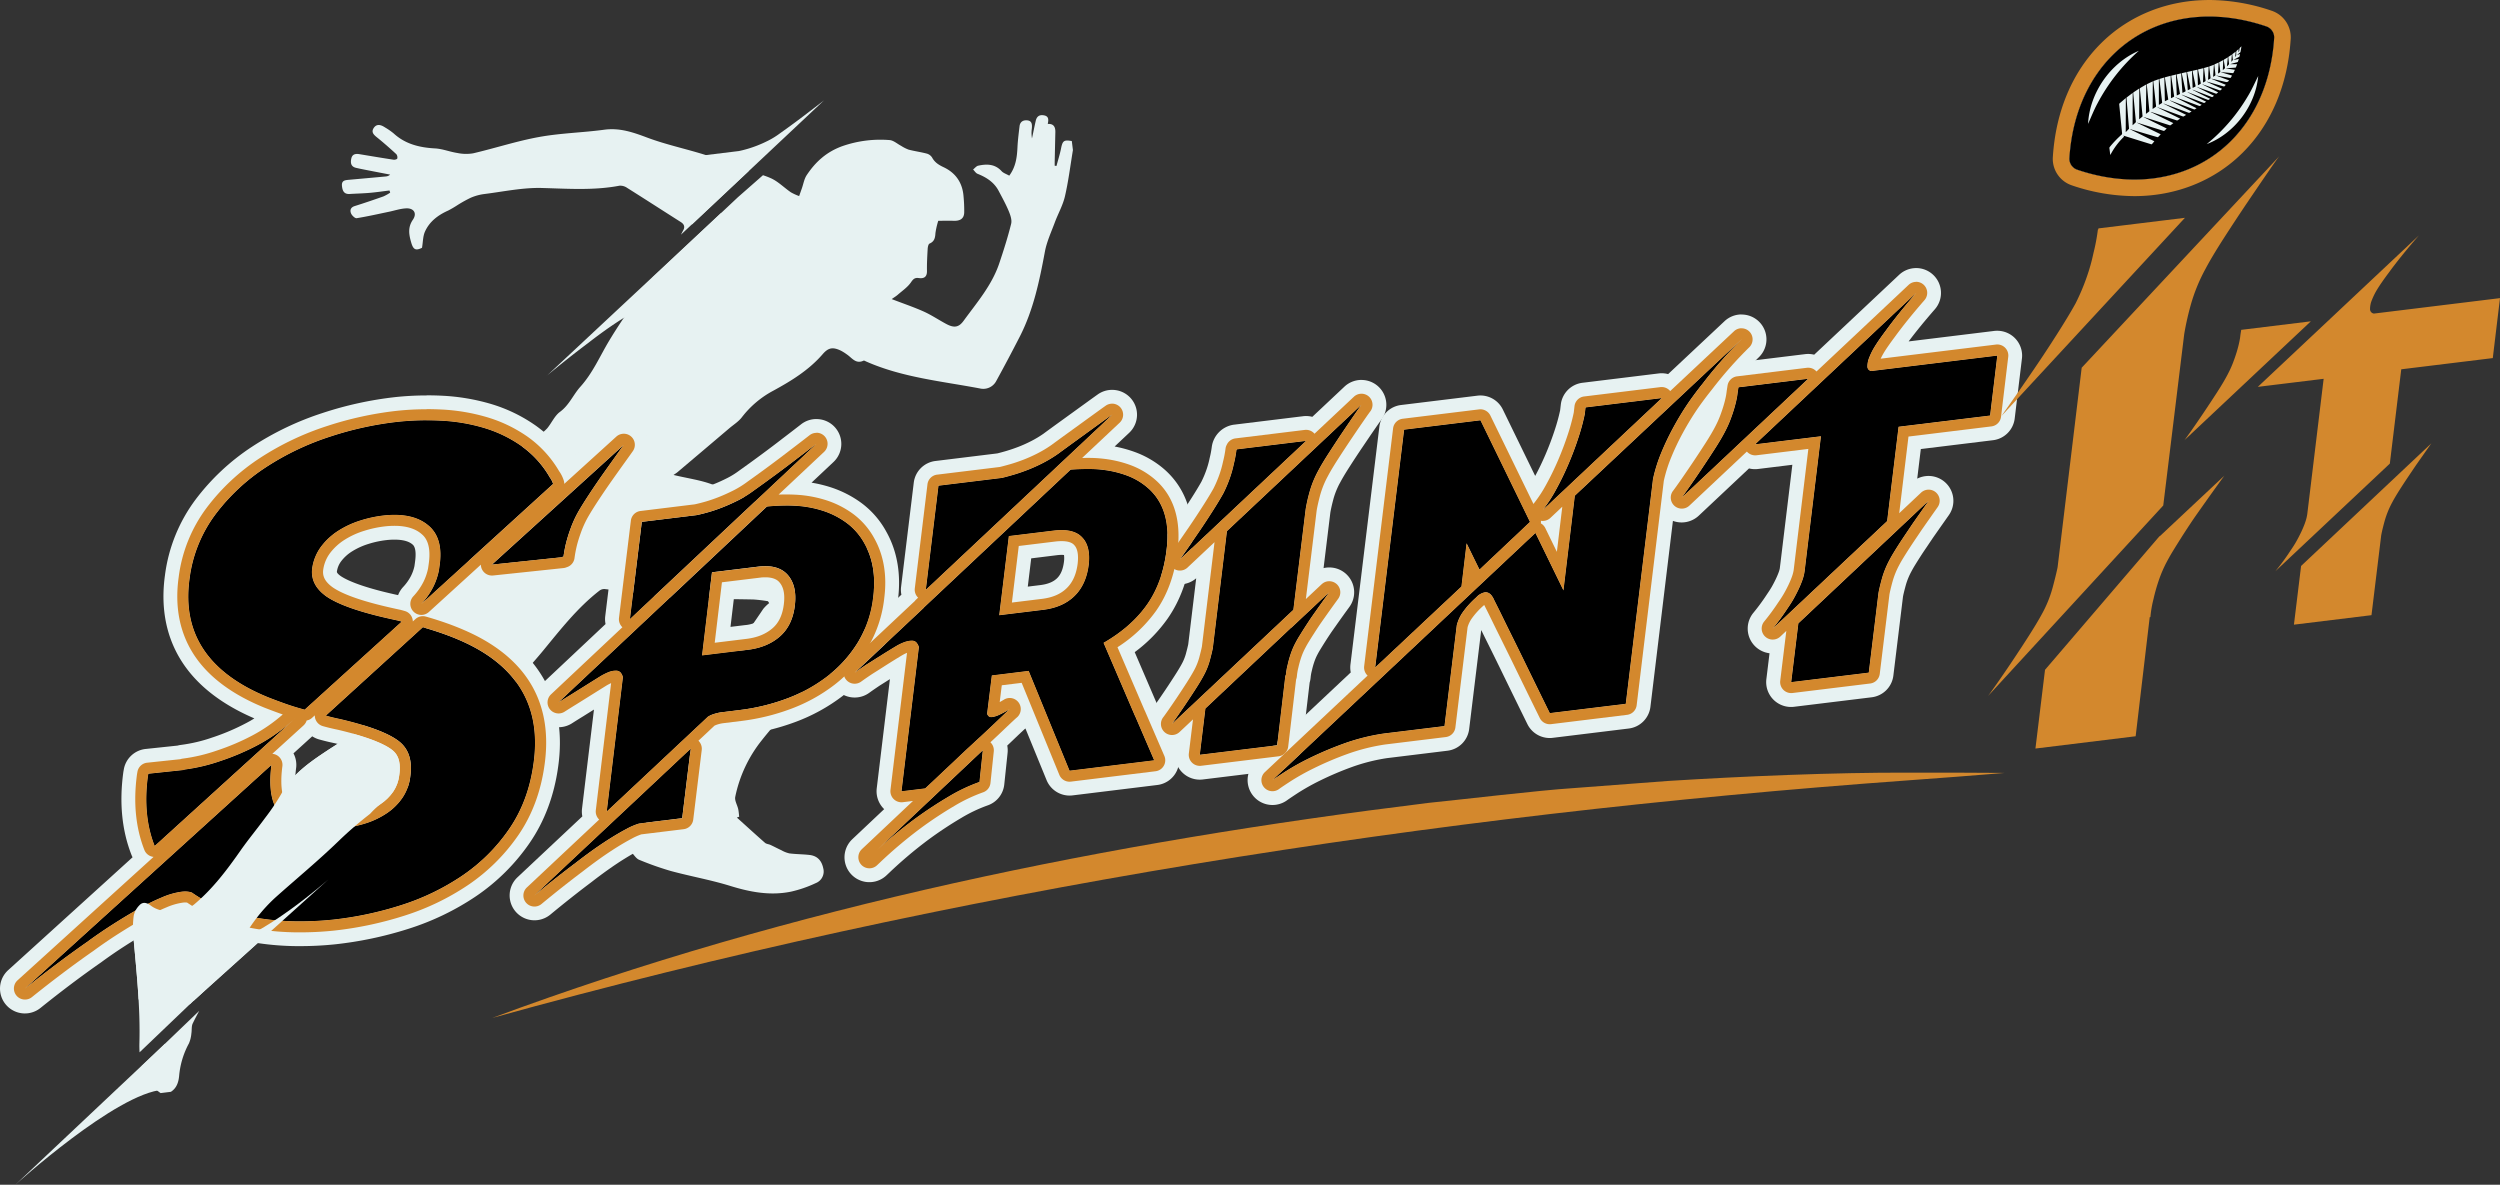 <svg id="logo" xmlns="http://www.w3.org/2000/svg" xmlns:xlink="http://www.w3.org/1999/xlink" width="1212.042" height="574.393" viewBox="0 0 1212.042 574.393">
  <rect x="0" y="0" width="1212.042" height="574.393" fill="#333333" stroke="none"/>
  <defs>
    <clipPath id="clip-path">
      <path id="Path_56" data-name="Path 56" d="M185.274,275.817c-3.031-2.329-10.074-5.916-26.371-9.73-2.482-.509-4.883-1.084-7.136-1.727a5.381,5.381,0,0,1-3.9-5.22l-1.288,1.178a5.483,5.483,0,0,1-2.643,1.312,5.336,5.336,0,0,1-1.583,2.476c-.55.509-1.086,1-1.636,1.486l-13.454,12.233-16.365,5.34L13.86,317.59l24,76.974,110.046,10.2s4-81.873,31.817-102.592a23.2,23.2,0,0,0,6.17-6.036,18,18,0,0,0,2.964-8.191c1.06-7.576-1.529-10.534-3.568-12.1Z" transform="translate(-13.86 -259.14)" fill="none"/>
    </clipPath>
  </defs>
  <path id="Path_18" data-name="Path 18" d="M197.663,156.079,282.317,76.99l-13.025,41.666-20.912,2.556a32.025,32.025,0,0,0-6.063,2.583c-2.374,1.245-4.909,2.717-7.632,4.417s-5.513,3.56-8.384,5.595-5.674,4.122-8.4,6.251q-9.678,7.248-20.255,16.008Z" transform="translate(67.468 26.07)" fill="#e7f2f2"/>
  <path id="Path_19" data-name="Path 19" d="M127.406,78.706c3.246-.187,6.506-.268,9.738-.549,3.179-.281,6.345-.75,9.51-1.138.107.348.228.7.335,1.044A22.046,22.046,0,0,1,143.7,79.9c-4.628,1.633-9.282,3.212-13.95,4.685-2.052.656-2.361,2.155-1.677,3.667.443.977,1.878,2.315,2.656,2.2,5.258-.843,10.449-2.034,15.667-3.119,2.75-.576,5.473-1.5,8.236-1.646,3.809-.214,5.513,2.382,3.353,5.528-2.575,3.748-1.878,7.321-.791,11.069,1.019,3.533,2.254,3.975,5.231,2.516.483-2.837.416-5.568,1.422-7.817,2.213-4.966,6.4-8.071,11.321-10.266a52.4,52.4,0,0,0,4.574-2.69,62.27,62.27,0,0,1,6.4-3.533,24.4,24.4,0,0,1,6.345-1.74c9.349-1.164,18.752-3.2,28.075-2.945,12.6.335,25.11,1.272,37.612-1.111a5.828,5.828,0,0,1,3.7,1.057c8.692,5.461,17.3,11.029,25.956,16.53,1.6,1,2.186,2.262,1.274,3.948-.389.723-.765,1.459-1.14,2.2l32.81-30.838c-1.247-.361-2.481-.736-3.7-1.178-5.7-2.034-11.187-4.7-16.955-6.532-9.457-3.011-19.262-5.033-28.531-8.513-6.854-2.57-13.333-4.832-20.831-3.815-10.489,1.419-21.167,1.633-31.549,3.52-10.8,1.954-21.314,5.421-32.018,7.924a20.744,20.744,0,0,1-7.7-.174c-3.595-.549-7.1-1.994-10.691-2.2-7.525-.415-14.433-2.048-20.147-7.295a31.914,31.914,0,0,0-4.131-2.864c-1.9-1.272-4.038-1.994-5.526.268-1.462,2.222.362,3.533,2,4.859,3.072,2.5,6.05,5.126,8.974,7.817a2.551,2.551,0,0,1,.456,2.115c-.067.321-1.18.669-1.757.576-5.473-.83-10.932-1.753-16.4-2.663-1.958-.335-3.675-.161-4.145,2.155-.416,1.994-.2,3.841,2.254,4.43,1.623.388,3.259.709,4.9,1.031q5.835,1.144,11.7,2.262a3.487,3.487,0,0,1-2.119.9q-8.934.823-17.88,1.62c-1.851.174-3.635.294-3.367,2.985.241,2.4,1.006,4.056,3.783,3.895Z" transform="translate(42.179 15.333)" fill="#e7f2f2"/>
  <path id="Path_20" data-name="Path 20" d="M498.024,57.815c-.577,2.878-1.476,5.675-2.227,8.512l-.872-.12c0-.964,0-1.914.027-2.878.094-4.47.2-8.941.3-13.425.054-2.423-.8-4.122-3.675-3.948.429-2.088.536-3.8-2.012-4.189-2.227-.348-3.38.709-3.836,2.73-.63,2.824-1.207,5.662-1.811,8.5a16.074,16.074,0,0,1-.054-4.939c.121-1.74.121-3.574-2.173-3.828-2.012-.228-3.541.642-3.8,2.851-.4,3.413-.845,6.826-1.006,10.252-.228,4.832-.832,9.476-3.984,13.706-1.449-.83-2.871-1.258-3.729-2.2-3.219-3.52-7.19-3.533-11.321-2.637-.912.2-1.65,1.2-2.482,1.847.711.709,1.3,1.74,2.16,2.088,4.306,1.713,8.021,4.082,10.235,8.285,1.7,3.212,3.474,6.411,4.869,9.757.8,1.927,1.65,4.31,1.194,6.184-1.61,6.478-3.635,12.849-5.768,19.18-3.568,10.641-10.865,19.046-17.33,27.92-2.361,3.239-4.655,3.426-8.263,1.526-3.689-1.954-7.176-4.337-10.972-6.05-4.842-2.182-9.913-3.881-15.573-6.063,1.328-.937,2.16-1.432,2.884-2.061,2.213-1.954,4.8-3.667,6.425-6.036,1.127-1.646,1.878-2.369,3.836-2.1,2.455.335,4-.509,3.944-3.426-.067-3.547.134-7.107.335-10.641.054-.937.322-2.4.926-2.65,2.361-1.031,2.71-2.784,2.844-5.059a37.086,37.086,0,0,1,1.368-5.983c2.535,0,4.936-.094,7.324,0,2.871.107,5.111-.7,5.258-3.935a70.564,70.564,0,0,0-.309-7.709c-.443-6.612-3.675-11.5-9.644-14.321-2.361-1.111-4.319-2.316-5.594-4.671a4.454,4.454,0,0,0-2.549-1.927c-2.924-.776-5.956-1.178-8.88-1.941a19.074,19.074,0,0,1-3.608-1.834c-1.878-.977-3.716-2.69-5.634-2.8a56.124,56.124,0,0,0-22.75,2.9c-7.726,2.757-13.092,7.629-17.384,14.08-1.221,1.834-1.583,4.216-2.334,6.358-.443,1.272-.9,2.543-1.341,3.815a25.357,25.357,0,0,1-4.011-1.834c-3.26-2.222-6.13-5.207-9.644-6.8a39.88,39.88,0,0,0-3.877-1.486l-12.18,10.694-41.086,38.628c-2.911,3.908-5.835,7.817-8.652,11.805-4.413,6.224-8.706,12.555-12.636,19.086-4.534,7.535-7.927,15.633-14.017,22.392-3.42,3.8-5.365,8.847-9.859,12.14-2.616,1.914-4.038,5.407-6.211,8a22.707,22.707,0,0,1-4.306,3.574c-1.757,1.258-3.716,2.275-5.446,3.574a83.648,83.648,0,0,0-9.215,7.388c-3.89,3.895-7.887,7.883-10.865,12.448-5.406,8.3-6.774,17.908-6.975,27.625-.161,7.522-1.757,14.669-6.962,20.144-13.508,14.241-20.872,32.056-29.148,49.282-3.85,8.017-9.537,14.281-15.949,19.876-5.392,4.711-11.75,8.339-17.773,12.314-8.705,5.742-17.156,11.671-22.361,21.161a106.857,106.857,0,0,1-7.713,11.444c-3.9,5.327-8.142,10.413-11.925,15.82-6.613,9.449-13.508,18.618-22.428,26.086-5.231,4.377-15.614,4.792-21.046.656-1.918-1.459-3.9-2.034-5.607-.147a10.175,10.175,0,0,0-2.71,4.966,44.5,44.5,0,0,0-.188,10c1.529,17.2,3.42,34.331,2.938,51.7-.04,1.539-.013,3.065.08,4.591l37.4-35.763a2.738,2.738,0,0,1,.161-2.182c1.556-2.463,3.219-4.872,4.963-7.2,2.562-3.413,5.647-6.5,7.767-10.159A78.443,78.443,0,0,1,117.008,421.1c10.3-9.209,20.992-18.015,30.905-27.625A184.246,184.246,0,0,1,176.417,371a63.7,63.7,0,0,0,10.825-8.419c6.251-6.317,11.724-13.411,19.41-18.216a22.351,22.351,0,0,0,4.239-3.721c6.841-7.228,13.682-14.455,20.416-21.777,5.3-5.769,10.65-11.524,15.627-17.574,8.451-10.266,16.633-20.773,27.23-29.017a3.865,3.865,0,0,1,2.522-.83c4.453.5,8.907,1.164,13.347,1.794,6.117.857,12.22,2.262,18.363,2.5,13.494.549,27.029.5,40.536.776a69.087,69.087,0,0,1,6.989.843c.2.308.389.6.59.91a18.58,18.58,0,0,0-2.884,2.824c-3.81,5.755-7.981,11.337-11.133,17.44-3.286,6.384-5.392,13.371-8.343,19.943-4.024,8.968-8.142,17.908-12.622,26.648-3.93,7.669-8.37,15.071-12.663,22.553-1.006,1.753-2.052,3.681-4.775,3.2a2.406,2.406,0,0,0-1.945,1.151c-2.16,4.966-4.359,9.931-6.17,15.031-1.127,3.172-2.012,6.358-4.976,8.379-1.771,1.2-1.891,2.717-.644,4.283.912,1.124,1.878,2.5,3.125,3a147.858,147.858,0,0,0,15.278,5.407c9.577,2.6,19.41,4.323,28.88,7.254,9.685,3,19.343,4.818,29.349,2.8a57.982,57.982,0,0,0,12.072-4.149,6.038,6.038,0,0,0,3.662-7.214c-.8-3.815-2.938-6.023-6.68-6.451-3.219-.361-6.479-.348-9.7-.75a13.678,13.678,0,0,1-3.836-1.5c-1.811-.83-3.581-1.78-5.392-2.623-.845-.388-1.958-.428-2.616-1-4.6-4.029-9.108-8.165-13.655-12.26l1.127-.4c-.148-1.245-.215-2.5-.483-3.721-.443-1.981-1.784-4.082-1.435-5.876a64.625,64.625,0,0,1,12.9-27.5c5.7-7.228,12.059-13.947,17.693-21.228,9.752-12.595,19.369-25.31,28.638-38.253a98.892,98.892,0,0,0,9.349-16.65c2.629-5.809.322-13.92-4.239-16.637a75.384,75.384,0,0,0-9.323-4.457c-3.957-1.66-8.048-3.025-12.019-4.644-17.921-7.335-35.734-14.937-53.762-21.977-5.768-2.249-12.1-3.052-19.155-4.751.939-.656,1.489-.977,1.972-1.392q12.575-10.621,25.124-21.281c2.079-1.753,4.507-3.252,6.1-5.381a46.979,46.979,0,0,1,15.251-12.836c8.786-4.805,17.2-9.971,23.85-17.654,2.83-3.266,4.976-3.533,8.8-1.74a22.239,22.239,0,0,1,2.924,1.834c2.468,1.633,4.319,4.845,8.1,3.038.268-.134.791.187,1.18.361,17.572,7.79,36.593,9.583,55.184,13.1a7.1,7.1,0,0,0,8.008-3.654q5.875-10.721,11.442-21.589c6.586-12.929,9.483-26.916,12.113-41.05.9-4.845,3.058-9.463,4.789-14.134,1.583-4.27,3.917-8.339,4.936-12.729,1.7-7.361,2.616-14.91,3.863-22.392l-.537-4.377c-3.85-.7-4.48-.161-5.231,3.641Z" transform="translate(16.401 14.127)" fill="#e7f2f2"/>
  <path id="Path_21" data-name="Path 21" d="M51.25,392.879a22.344,22.344,0,0,0,9.121,13.13l5-.616c2.79-1.82,3.689-4.618,3.984-7.709A40.3,40.3,0,0,1,74.12,381.89a15.344,15.344,0,0,0,1.167-4.751c.282-1.633-.013-3.507.671-4.912.993-2.048,2.052-4.069,3.125-6.077L51.25,392.865Z" transform="translate(17.491 123.935)" fill="#e7f2f2"/>
  <path id="Path_22" data-name="Path 22" d="M314.107,36.383,249.99,96.64l4.091-33.434,18.806-2.3q1.791-.361,4.145-1.044c1.569-.455,3.219-1.017,4.95-1.7s3.514-1.486,5.352-2.423a37.7,37.7,0,0,0,5.352-3.333q3.964-2.811,7.793-5.648t6.854-5.18q3.561-2.69,6.774-5.207Z" transform="translate(85.334 12.323)" fill="#e7f2f2"/>
  <path id="Path_23" data-name="Path 23" d="M78.162,378.01,5.54,446.445s49.027-44.477,71.629-46.056" transform="translate(1.887 127.949)" fill="#e7f2f2"/>
  <path id="Path_24" data-name="Path 24" d="M69.79,377.63l65.888-59.28S102.855,347.475,83.915,350.3" transform="translate(23.818 107.757)" fill="#e7f2f2"/>
  <path id="Path_25" data-name="Path 25" d="M206.811,155.3c2.321,0,4.668.054,7.029.174a87.625,87.625,0,0,1,20.536,3.44,62.8,62.8,0,0,1,18.243,8.727,47.931,47.931,0,0,1,13.964,15.339,10.256,10.256,0,0,1,.952,1.553,11.656,11.656,0,0,1,.644,1.593l-63.9,58.2a35.6,35.6,0,0,0,5.835-8.352,31.431,31.431,0,0,0,2.71-8.017l.268-1.927q2.052-13.471-5.245-19.648-6.076-5.26-16.606-5.247a49.432,49.432,0,0,0-5.124.281,59.251,59.251,0,0,0-11.133,2.356,44.828,44.828,0,0,0-10.785,4.925,31.71,31.71,0,0,0-8.437,7.683,23.031,23.031,0,0,0-4.413,10.641q-1.046,8.011,6.828,13.639,8.712,6.023,31.536,11.029c.966.214,1.865.415,2.669.589s1.6.388,2.361.616L147.7,295.572q-5.05-1.365-9.323-2.878c-2.857-1.017-5.54-2.021-8.075-3.012q-43.963-17.768-38.377-57.66a65.652,65.652,0,0,1,12.528-31.079,96.594,96.594,0,0,1,24.467-22.861,130.336,130.336,0,0,1,31.24-14.9,161.6,161.6,0,0,1,32.85-7.174,130.136,130.136,0,0,1,13.8-.723m95.586,11.9q-.825,1.185-3.649,5.126t-6.264,8.794q-3.441,4.859-6.841,10.038c-2.267,3.453-4.078,6.344-5.406,8.7a54.635,54.635,0,0,0-3.528,7.709,69.565,69.565,0,0,0-2.186,6.933,62.794,62.794,0,0,0-1.328,6.933l-.63.067v.161l-34.084,3.6L302.4,167.215m-97.4,88.4q6.841,1.967,12.542,4.122a112.633,112.633,0,0,1,10.369,4.511q36.257,18.27,30.758,57.366-2.495,18.25-11.817,31.788a86.107,86.107,0,0,1-22.83,22.687,114.96,114.96,0,0,1-29.872,14.361,167.24,167.24,0,0,1-33.1,6.96,151.567,151.567,0,0,1-15.748.79h-1.422a123.748,123.748,0,0,1-18.028-1.486,93.453,93.453,0,0,1-17.4-4.47,65.342,65.342,0,0,1-15.4-8,9.327,9.327,0,0,0-3.246-.522c-.5,0-1.006.027-1.543.08a35.657,35.657,0,0,0-9.524,2.663A105.131,105.131,0,0,0,67.228,392.1q-6.056,3.413-12.569,7.562t-12.528,8.579Q27.7,418.28,12.1,430.822L131.587,322.408q-2.354,18.089,5.526,25.3,6.338,5.762,20.389,5.769a86.714,86.714,0,0,0,9.121-.522,53.715,53.715,0,0,0,10.986-2.342,39.95,39.95,0,0,0,9.859-4.751,28.012,28.012,0,0,0,7.592-7.428,22.977,22.977,0,0,0,3.863-10.507q1.63-11.544-5.607-17.092-7.585-5.822-28.5-10.721-3.561-.723-6.814-1.646l47.028-42.844m-61.488,43.74h0m0,0c-.55.509-1.1,1.017-1.65,1.5l1.65-1.5m-1.65,1.5L75.008,361.664q-5.855-14.857-3.273-33.9l.2-1.124L89.294,324.8v-.161a87.768,87.768,0,0,0,17.88-4.256,118.078,118.078,0,0,0,17.854-7.642,84.241,84.241,0,0,0,16.861-11.9m-10.3,21.536h0m75.251-179.137a143.457,143.457,0,0,0-15.064.79,174.578,174.578,0,0,0-35.318,7.7,142.86,142.86,0,0,0-34.138,16.289,109.281,109.281,0,0,0-27.5,25.7A77.65,77.65,0,0,0,79.985,230.39c-3.072,21.977,2.052,51.691,43.34,69.425-1.3.816-2.616,1.566-3.9,2.235a106.508,106.508,0,0,1-16.016,6.866c-.067.027-.134.04-.215.067a75.56,75.56,0,0,1-15.412,3.681,11.619,11.619,0,0,0-1.7.335l-15.426,1.633a12.047,12.047,0,0,0-10.624,9.9l-.2,1.124c-.027.147-.054.308-.067.468-1.985,14.7-.63,28.121,4,39.912a10.449,10.449,0,0,0,.51,1.111L3.956,421.881a12.059,12.059,0,0,0,15.694,18.3c10.141-8.151,20.027-15.58,29.363-22.084a3.1,3.1,0,0,0,.255-.187c3.769-2.771,7.767-5.5,11.885-8.138s8.169-5.059,11.992-7.214A95.075,95.075,0,0,1,83.3,397.575a27.075,27.075,0,0,1,5.459-1.713,78.7,78.7,0,0,0,15.533,7.669,104.7,104.7,0,0,0,19.664,5.059,134.86,134.86,0,0,0,19.812,1.633h1.516a164.485,164.485,0,0,0,17.009-.857A180.567,180.567,0,0,0,197.8,401.9a127.005,127.005,0,0,0,33-15.874,98.833,98.833,0,0,0,25.982-25.832c7.257-10.547,11.911-22.981,13.83-36.981,4.386-31.119-8.5-55.251-37.277-69.746-3.474-1.74-7.337-3.426-11.509-5.019-.979-.375-1.985-.736-3-1.1l13.145-11.979a12.058,12.058,0,0,0,6.492,1.887c.416,0,.845-.027,1.274-.067l34.1-3.6a12.518,12.518,0,0,0,3.192-.776,12.054,12.054,0,0,0,8.115-9.878,47.663,47.663,0,0,1,1.073-5.568c.4-1.593,1.019-3.533,1.811-5.715a44.3,44.3,0,0,1,2.736-5.983c1.194-2.088,2.857-4.765,4.95-7.95,2.186-3.319,4.413-6.585,6.613-9.7,2.267-3.212,4.346-6.117,6.211-8.713,2.119-2.958,3.219-4.5,3.8-5.327A12.052,12.052,0,0,0,302.37,155.1a12.235,12.235,0,0,0-8.129,3.132l-18.417,16.717A59.858,59.858,0,0,0,259.5,157.7a75.053,75.053,0,0,0-21.744-10.413,100.958,100.958,0,0,0-23.34-3.908c-2.549-.134-5.111-.187-7.632-.187h0Zm95.586,35.991ZM163.337,228.65a10.812,10.812,0,0,1,2.052-4.992,19.854,19.854,0,0,1,5.272-4.792,33.5,33.5,0,0,1,7.914-3.614,46.256,46.256,0,0,1,8.84-1.887,35.883,35.883,0,0,1,3.85-.214c4,0,6.921.776,8.705,2.316.027.027.067.054.094.08,1.878,1.593,1.5,6.1,1.113,8.66a.455.455,0,0,1-.013.134l-.228,1.646a19.839,19.839,0,0,1-1.663,4.725,23.534,23.534,0,0,1-3.89,5.474,12.02,12.02,0,0,0-2.374,3.868l-.671-.147c-17.666-3.868-24.587-7.348-27.176-9.115-1.744-1.258-1.851-1.847-1.824-2.155h0Zm-13.36,81.123c.469-.415.939-.843,1.4-1.272a12.1,12.1,0,0,0,3.327,1.512c2.388.669,4.909,1.285,7.512,1.82,16.459,3.868,22.079,7.228,23.729,8.5.456.361,1.663,1.285,1.019,5.876,0,.054-.013.094-.013.147a11.339,11.339,0,0,1-1.8,5.153,16.318,16.318,0,0,1-4.386,4.3,28.639,28.639,0,0,1-6.908,3.319,41.637,41.637,0,0,1-8.5,1.807,76.847,76.847,0,0,1-7.847.455c-8.692,0-11.576-2.008-12.247-2.623-1.543-1.405-2.8-5.983-1.744-14.535a12.148,12.148,0,0,0,.148-1.86,11.968,11.968,0,0,0-1.382-5.608l7.7-7h0Z" transform="translate(-0.004 48.475)" fill="#e7f2f2"/>
  <path id="Path_26" data-name="Path 26" d="M332.926,163.8,242.531,248.75l5.754-47.14,26.505-3.252c1.69-.335,3.635-.83,5.848-1.459s4.534-1.432,6.975-2.4,4.95-2.1,7.552-3.413a50.986,50.986,0,0,0,7.538-4.7q5.594-3.975,10.986-7.964t9.671-7.295q5.01-3.794,9.564-7.335M318.01,193.7c1.476,0,2.964.04,4.453.107a52.715,52.715,0,0,1,13.293,2.356,40.166,40.166,0,0,1,11.737,5.916,30.847,30.847,0,0,1,8.84,10.252q6.016,10.8,4.145,25.551a53.862,53.862,0,0,1-7.351,22.031,60.7,60.7,0,0,1-14.768,16.476,75.214,75.214,0,0,1-19.825,10.935,99.281,99.281,0,0,1-22.548,5.5l-9.027,1.111a20.987,20.987,0,0,0-3.206.7,15.1,15.1,0,0,0-3.407,1.419L231.29,342.04l7.834-65.1a5.11,5.11,0,0,0-1.019-2.168,2.913,2.913,0,0,0-2.562-1.017,8.821,8.821,0,0,0-.993.067,10.818,10.818,0,0,0-2.75.79,29,29,0,0,0-3.7,1.9q-4.165,2.59-7.82,4.885t-6.425,4.015q-3.239,1.988-5.915,3.707l100.938-94.9a86.315,86.315,0,0,1,9.148-.482m-40.536,72.651,22.186-2.717c6.278-.776,11.455-2.9,15.506-6.424s6.479-8.5,7.284-14.964q1.207-9.6-3.42-14.9-3.722-4.236-10.879-4.243c-.885,0-1.811.054-2.777.147l-23.072,2.824-4.816,40.26M272,311.6l-4.118,33.715-20.912,2.556a32.028,32.028,0,0,0-6.063,2.583c-2.374,1.245-4.909,2.717-7.632,4.417s-5.513,3.56-8.384,5.595-5.674,4.122-8.4,6.251q-9.678,7.248-20.255,16.008L272,311.6M332.939,151.78a12.03,12.03,0,0,0-7.418,2.543c-3.018,2.342-6.184,4.778-9.43,7.241a.585.585,0,0,0-.094.08c-2.763,2.141-5.956,4.551-9.47,7.147-3.474,2.57-7.1,5.207-10.785,7.817-.08.054-.161.12-.255.187a39.328,39.328,0,0,1-5.754,3.587c-2.254,1.138-4.453,2.142-6.533,2.958s-4.051,1.5-5.875,2.021c-1.69.482-3.192.87-4.48,1.151L246.837,189.7a12.063,12.063,0,0,0-10.516,10.493l-5.755,47.14a11.874,11.874,0,0,0,.148,3.841l-31.039,29.191a12.057,12.057,0,0,0,14.809,18.9c1.717-1.1,3.635-2.3,5.714-3.574a.281.281,0,0,0,.08-.054c1.435-.9,3.045-1.9,4.816-3.012l-5.781,48a11.927,11.927,0,0,0,.148,3.788l-31.482,29.566a12.056,12.056,0,0,0,15.976,18.042c6.881-5.688,13.534-10.948,19.8-15.646.054-.04.121-.094.174-.134,2.562-1.994,5.245-4,7.981-5.943,2.683-1.9,5.285-3.654,7.767-5.193s4.775-2.878,6.881-3.989a28.038,28.038,0,0,1,3.031-1.419l19.772-2.423a12.063,12.063,0,0,0,10.516-10.493l4.118-33.715a11.662,11.662,0,0,0-.134-3.748l3.3-3.105a8.129,8.129,0,0,1,1.288-.294l9.027-1.111a111.129,111.129,0,0,0,25.285-6.17,87.685,87.685,0,0,0,23-12.688,73.127,73.127,0,0,0,17.679-19.715,65.881,65.881,0,0,0,9.041-26.849c1.556-12.341-.309-23.383-5.553-32.819A42.711,42.711,0,0,0,354.656,192.4a52.47,52.47,0,0,0-15.238-7.683,65.339,65.339,0,0,0-8.84-2.1l10.65-10.012a12.044,12.044,0,0,0-8.29-20.813h0Zm0,24.092ZM306.7,235.259a14.312,14.312,0,0,1,1.449-.08,6.276,6.276,0,0,1,1.865.214c.6.816.778,2.851.456,5.367-.63,5.14-2.575,6.826-3.219,7.375a16.321,16.321,0,0,1-9.054,3.56l-6.908.843,1.865-15.633,13.534-1.66h0ZM271.988,323.65Z" transform="translate(62.868 51.382)" fill="#e7f2f2"/>
  <path id="Path_27" data-name="Path 27" d="M436.791,153.3,346.477,238.14l6.143-50.473,30.731-3.761c1.677-.4,3.595-.924,5.741-1.553s4.413-1.405,6.787-2.329a76.128,76.128,0,0,0,7.27-3.279,62.655,62.655,0,0,0,7.19-4.31c2.495-1.834,5.017-3.667,7.538-5.5s4.95-3.587,7.27-5.274,4.467-3.226,6.452-4.671,3.7-2.677,5.178-3.721M425.2,179.57h.563a56.389,56.389,0,0,1,9.269.8,49.809,49.809,0,0,1,8.92,2.382,32.994,32.994,0,0,1,8.062,4.337Q465.9,197.13,463.189,218.84q-1.871,15.539-9.416,26.354t-21.127,18.645l15.225,35.429v-.094l9.323,21.629-41.033,5.033L396.349,277.45l-17.867,2.2-2.294,18.578a2.991,2.991,0,0,0,.7,1.164,1.751,1.751,0,0,0,1.355.442,5.541,5.541,0,0,0,.644-.04,11.911,11.911,0,0,0,3.166-1.031,51.98,51.98,0,0,0,5.07-2.73c-.2.147-.8.683-1.824,1.633-1.194,1.111-2.736,2.57-4.641,4.4s-4.091,3.882-6.559,6.17-4.99,4.631-7.565,6.987q-8.933,8.452-20.362,19.193l-11.482,1.405,8.437-69.947a6.357,6.357,0,0,0-1.1-2.1,2.869,2.869,0,0,0-2.482-.977,8.593,8.593,0,0,0-.966.067,13.269,13.269,0,0,0-2.8.736,24.57,24.57,0,0,0-3.756,1.847q-4.185,2.51-7.82,4.832c-2.428,1.553-4.574,2.918-6.425,4.069-2.093,1.379-4.011,2.717-5.781,3.989L345.5,246.88v-.094l71.186-66.9c2.79-.214,5.634-.321,8.571-.321m-43.138,70.884,21.3-2.61q9.517-1.164,15.171-6.679t6.868-15.017q1.066-9.075-3.152-13.438-3.279-3.533-9.98-3.533a31.89,31.89,0,0,0-3.783.241l-21.8,2.664-4.655,38.36m5.1,45.52s-.04.027-.067.04a.122.122,0,0,1,.067-.04m-13.078,20-1.61,15.312a82.569,82.569,0,0,0-14.782,6.987,200.357,200.357,0,0,0-17.009,11.23,214.131,214.131,0,0,0-20.335,17.159L374.1,315.971m-53.722,50.673-1.274,1.2c.429-.4.858-.8,1.274-1.2M436.791,141.21a11.978,11.978,0,0,0-6.988,2.235q-2.233,1.586-5.272,3.788-2.978,2.148-6.439,4.658c-2.321,1.673-4.748,3.44-7.3,5.274-2.495,1.807-4.99,3.627-7.458,5.434a50.62,50.62,0,0,1-5.687,3.4,65.4,65.4,0,0,1-6.13,2.771c-2.052.79-4,1.459-5.808,1.994-1.677.5-3.192.91-4.534,1.245l-30.02,3.681A12.051,12.051,0,0,0,340.642,186.2L334.5,236.668a11.858,11.858,0,0,0,.148,3.841l-30.959,29.058A12.058,12.058,0,0,0,319.032,288.1c1.569-1.138,3.34-2.356,5.258-3.627,1.382-.87,2.964-1.86,4.789-3.025l-6.385,52.922a12.04,12.04,0,0,0,3.461,9.971c.054.04.094.094.148.134l-14.219,13.411c-.429.4-.872.816-1.3,1.231a12.06,12.06,0,0,0,16.606,17.493l1.274-1.2h0A204.705,204.705,0,0,1,347.8,359.243,186.725,186.725,0,0,1,363.754,348.7a71.48,71.48,0,0,1,12.609-6,12.047,12.047,0,0,0,8.156-10.159l1.61-15.312a12.2,12.2,0,0,0-.161-3.574c1.1-1.031,2.119-2.008,3.072-2.918,1.784-1.713,3.3-3.145,4.507-4.27.443-.4.778-.723,1.033-.937l.2-.161L405.027,330.4a12.061,12.061,0,0,0,11.174,7.5,11.067,11.067,0,0,0,1.475-.094l41.032-5.033a12.039,12.039,0,0,0,9.618-16.717l-9.336-21.629c-.107-.241-.215-.482-.335-.723l-10.892-25.337a71.068,71.068,0,0,0,15.962-16.275c6.143-8.807,10.007-19.5,11.482-31.8,2.964-23.717-7.082-36.432-16.056-42.924a45.5,45.5,0,0,0-10.959-5.889,61.818,61.818,0,0,0-10.167-2.811l7.056-6.639A12.041,12.041,0,0,0,436.8,141.21h0Zm0,24.092ZM397.583,222.9,410,221.369a18.613,18.613,0,0,1,2.307-.161,8.624,8.624,0,0,1,1.18.067,12.731,12.731,0,0,1-.04,3.386c-.469,3.574-1.556,6.143-3.327,7.87-1.838,1.793-4.52,2.891-8.2,3.333l-6,.736,1.663-13.719h0ZM374.1,328Z" transform="translate(102.366 47.805)" fill="#e7f2f2"/>
  <path id="Path_28" data-name="Path 28" d="M518.521,149.643c-.523.656-1.65,2.262-3.394,4.792s-3.716,5.434-5.9,8.673-4.373,6.572-6.546,9.945-3.89,6.237-5.124,8.579a48.986,48.986,0,0,0-4.279,10.574,79.173,79.173,0,0,0-1.8,8.071l-5.956,48.76L426.664,304.38c.349-.442,1.167-1.579,2.468-3.44s2.75-3.962,4.346-6.344,3.192-4.818,4.789-7.294,2.844-4.577,3.756-6.277a33.783,33.783,0,0,0,3.018-7.428c.657-2.463,1.127-4.417,1.422-5.836l6.854-56.83,65.2-61.287M491.68,167.149l-61.193,57.513q.684-.984,3.353-4.778,2.676-3.814,5.969-8.633t6.546-9.945c2.173-3.413,3.9-6.291,5.218-8.646a59.991,59.991,0,0,0,3.206-7.549,53.978,53.978,0,0,0,1.9-6.8,57.431,57.431,0,0,0,1.261-6.719h.094l.067-.321,33.574-4.109m11.227,73.4h0m0,0q-3.5,4.8-6.626,9.262c-1.247,1.74-2.28,3.226-3.085,4.457s-1.61,2.449-2.388,3.667-1.543,2.449-2.294,3.667-1.368,2.289-1.851,3.212a35.763,35.763,0,0,0-2.481,5.729,50.633,50.633,0,0,0-1.449,5.193,32.18,32.18,0,0,0-.872,5.073l-.2.027-4,33.9-37.5,4.591,2.723-22.406,41.609-39.2v.094l18.417-17.266M518.521,137.61a12.026,12.026,0,0,0-8.263,3.279L494.712,155.5a11.964,11.964,0,0,0-3.018-.388,11.061,11.061,0,0,0-1.475.094l-33.574,4.109a12.56,12.56,0,0,0-10.677,10.788,46.779,46.779,0,0,1-1.006,5.3c-.04.161-.08.335-.107.509a42.679,42.679,0,0,1-1.489,5.287,47.334,47.334,0,0,1-2.468,5.836c-1.18,2.1-2.763,4.725-4.735,7.816-2.106,3.306-4.239,6.545-6.331,9.623-2.133,3.132-4.118,6-5.875,8.5q-2.716,3.855-3.394,4.859a12.051,12.051,0,0,0,9.939,18.885,12.176,12.176,0,0,0,7.914-2.945l-3.863,32.029c-.188.9-.537,2.369-1.167,4.7a22.614,22.614,0,0,1-1.958,4.778q-1.187,2.208-3.327,5.541c-1.529,2.382-3.085,4.765-4.641,7.08s-2.978,4.39-4.2,6.13c-1.637,2.315-2.052,2.864-2.119,2.958a12.057,12.057,0,0,0,9.524,19.461,12.2,12.2,0,0,0,1.717-.12l-.188,1.579A12.043,12.043,0,0,0,440.172,331.4a11.064,11.064,0,0,0,1.475-.094l37.5-4.591a12.053,12.053,0,0,0,10.516-10.547l3.756-31.815a11.931,11.931,0,0,0,.483-2.516,20.611,20.611,0,0,1,.55-3.159c.027-.134.067-.254.094-.388a37,37,0,0,1,1.113-3.948,24.511,24.511,0,0,1,1.663-3.828l.04-.08c.362-.683.858-1.539,1.462-2.53.711-1.151,1.435-2.316,2.173-3.48s1.5-2.329,2.28-3.493c.724-1.1,1.69-2.476,2.844-4.1.013-.027.04-.053.054-.08,1.958-2.784,4.091-5.782,6.385-8.914a12.044,12.044,0,0,0-9.631-19.314h0a11.743,11.743,0,0,0-2.763.321l3.286-26.9c.174-1.071.563-3.078,1.5-6.625a36.787,36.787,0,0,1,3.246-7.95c0-.027.027-.04.04-.067,1.06-2.008,2.616-4.6,4.614-7.709,2.119-3.306,4.279-6.585,6.412-9.73,2.186-3.239,4.145-6.13,5.835-8.579,2.28-3.306,2.87-4.082,2.964-4.2a12.057,12.057,0,0,0-9.524-19.461h0Zm0,24.092Zm-15.627,90.907Z" transform="translate(141.521 46.587)" fill="#e7f2f2"/>
  <path id="Path_29" data-name="Path 29" d="M690.464,125.949a201.878,201.878,0,0,0-18.632,21.08q-5.09,6.384-8.37,11.363T657.1,169.061a128.506,128.506,0,0,0-5.66,11.926,73.954,73.954,0,0,0-3.97,12.662l-13.2,109.016-36.821,4.511Q589.888,291.8,584,279.683q-3.581-7.308-5.714-11.577-2.113-4.256-3.85-7.83t-2.924-5.9c-.791-1.566-1.194-2.369-1.194-2.436-1.073-2.249-2.4-3.359-3.97-3.359a2.387,2.387,0,0,0-.429.027,7.56,7.56,0,0,0-4.091,2.4,41.614,41.614,0,0,0-6.8,7.549,19.045,19.045,0,0,0-2.7,6.05l-5.942,48.853-29.456,3.614a100.243,100.243,0,0,0-19.758,5.006,165.933,165.933,0,0,0-16.526,7.04,119.5,119.5,0,0,0-11.884,6.679q-4.648,3.052-5.755,3.882l127.47-119.831,13.588,27.866,5.513-45.922,80.858-75.836m-38.752,28.509-57.612,54.194a67.1,67.1,0,0,0,6.331-9.677,136.748,136.748,0,0,0,6.009-12.327q2.8-6.5,4.883-12.929a100.017,100.017,0,0,0,3.085-11.417l.389-3.333,36.914-4.524m-87.873,10.761,24,49.268-24.467,23.088-6.251-12.755L554.6,245.794l-41.811,39.23L526.8,169.743l37.008-4.537M690.424,113.89a12.036,12.036,0,0,0-8.263,3.266L654.81,142.814a12.134,12.134,0,0,0-3.125-.415,11.058,11.058,0,0,0-1.476.094l-36.914,4.524a12.066,12.066,0,0,0-10.516,10.56l-.335,2.838a90.489,90.489,0,0,1-2.629,9.57c-1.288,3.935-2.8,7.95-4.507,11.926-1.543,3.587-3.193,7.04-4.95,10.266l-15.694-32.216a12.094,12.094,0,0,0-10.852-6.786,11.064,11.064,0,0,0-1.476.094L525.328,157.8a12.051,12.051,0,0,0-10.516,10.507l-14.017,115.28a12.332,12.332,0,0,0,.147,3.855L454.7,330.905a12.06,12.06,0,0,0,15.6,18.35c.134-.094,1.033-.75,5.07-3.4a110.7,110.7,0,0,1,10.664-5.969,153.613,153.613,0,0,1,15.292-6.518,89.6,89.6,0,0,1,17.223-4.377l29.282-3.587A12.051,12.051,0,0,0,558.352,314.9l5.848-48h0q1.489,3.052,3.246,6.585,2.113,4.236,5.687,11.524c3.957,8.151,8.491,17.427,13.454,27.505a12.073,12.073,0,0,0,10.825,6.732,11.066,11.066,0,0,0,1.476-.094l36.821-4.511a12.051,12.051,0,0,0,10.516-10.507l13.119-108.427a63.546,63.546,0,0,1,3.219-10.105,116.12,116.12,0,0,1,5.111-10.788c1.878-3.48,3.836-6.773,5.835-9.784,1.972-3,4.574-6.532,7.726-10.48a1.493,1.493,0,0,0,.134-.174,190.8,190.8,0,0,1,17.518-19.822,12.044,12.044,0,0,0-8.478-20.625h0Zm0,24.092Z" transform="translate(153.925 38.559)" fill="#e7f2f2"/>
  <path id="Path_30" data-name="Path 30" d="M724.6,109.136q-8.732,10.018-14.621,18.1c-2.4,3.212-4.185,5.782-5.379,7.723a32.657,32.657,0,0,0-2.763,5.461,11.151,11.151,0,0,0-.9,4.39,2.136,2.136,0,0,0,1.918,2.2l61.059-7.482-3.5,29.071-44.373,5.434-5.54,45.721-55.466,52.146a109.118,109.118,0,0,0,7.082-9.623c1.3-1.887,2.32-3.493,3.085-4.859s1.5-2.771,2.213-4.256,1.341-2.958,1.891-4.457a22.153,22.153,0,0,0,1.154-4.363l7.954-65.7-31.911,3.908,78.068-73.4m39.316,30.383h0m-91.7,11.23-61.274,57.62c.523-.656,1.663-2.262,3.447-4.792s3.769-5.434,5.956-8.687,4.373-6.572,6.546-9.945,3.876-6.277,5.11-8.686a50.273,50.273,0,0,0,2.508-5.528c.7-1.847,1.3-3.587,1.8-5.247s.885-3.172,1.18-4.564a29.663,29.663,0,0,0,.563-3.493l.389-2.53,33.776-4.136m58.4,59.173q-3.984,5.662-7.713,10.989c-1.408,2.1-2.589,3.841-3.541,5.26s-1.9,2.851-2.857,4.323-1.851,2.9-2.709,4.31-1.583,2.664-2.173,3.8a44.275,44.275,0,0,0-3.635,8.941q-1.207,4.377-1.677,7.013l-4.708,38.668-37.6,4.6,3.474-28.469,63.138-59.44M724.573,97.1a12.058,12.058,0,0,0-8.276,3.279L675.13,139.09a11.935,11.935,0,0,0-2.938-.361,11.054,11.054,0,0,0-1.475.094l-33.776,4.136A12.041,12.041,0,0,0,626.479,153.1l-.389,2.53c-.04.241-.067.5-.094.736a18.565,18.565,0,0,1-.362,2.1c-.228,1.057-.537,2.262-.925,3.587-.416,1.365-.912,2.851-1.516,4.4a41.734,41.734,0,0,1-1.918,4.229c-.013.04-.04.067-.054.107-1.06,2.061-2.576,4.631-4.52,7.656-2.106,3.279-4.266,6.558-6.412,9.731-2.159,3.212-4.131,6.063-5.835,8.5-2.374,3.373-2.978,4.163-3.072,4.283a12.049,12.049,0,0,0,9.51,19.461,12.179,12.179,0,0,0,8.276-3.279l24.373-22.914a11.9,11.9,0,0,0,2.924.361,11.066,11.066,0,0,0,1.475-.094l16.606-2.034-6.076,50.165a11.068,11.068,0,0,1-.537,1.927c-.416,1.124-.9,2.249-1.435,3.373-.6,1.245-1.221,2.436-1.864,3.574-.577,1.031-1.435,2.356-2.522,3.948-.053.067-.094.147-.148.228a99.1,99.1,0,0,1-6.331,8.579,12.039,12.039,0,0,0,7.847,19.581l-1.529,12.541a12.046,12.046,0,0,0,11.978,13.5,11.058,11.058,0,0,0,1.476-.094l37.6-4.6a12.051,12.051,0,0,0,10.516-10.507l4.668-38.293c.188-1.017.59-2.757,1.382-5.635a32.437,32.437,0,0,1,2.656-6.5c0-.027.027-.04.04-.067.469-.9,1.06-1.941,1.757-3.078q1.207-1.967,2.575-4.1c.912-1.419,1.811-2.784,2.7-4.069.952-1.419,2.119-3.145,3.514-5.22q3.682-5.26,7.619-10.855a12.054,12.054,0,0,0-9.872-18.979,12.276,12.276,0,0,0-5.473,1.3l1.744-14.348,35-4.283a12.052,12.052,0,0,0,10.516-10.52l3.461-28.723a12.9,12.9,0,0,0,.134-1.78A12.058,12.058,0,0,0,764,127.486h-.4a12.006,12.006,0,0,0-1.4.107l-41.274,5.059c3.487-4.671,7.766-9.918,12.73-15.606a12.053,12.053,0,0,0-9.121-19.956h0Zm0,24.092ZM730.6,221.98Z" transform="translate(204.414 32.873)" fill="#e7f2f2"/>
  <path id="Path_31" data-name="Path 31" d="M177.78,398.851C323.614,344.63,477.6,313.5,631.807,294.532c16.19-1.633,53.936-6.117,69.684-7.121,11.563-.87,34.983-2.65,46.559-3.52,36.217-2.275,80.415-4.136,116.605-4.029,11.482-.04,35.13.027,46.639.134-11.7.977-34.822,2.757-46.492,3.574C633.041,300.3,401.842,336.653,177.78,398.837h0Z" transform="translate(60.683 94.727)" fill="#d3882d"/>
  <path id="Path_32" data-name="Path 32" d="M763.945,159.118l95.774-102.5q-1.328,1.686-5.781,8.164t-10.06,14.776q-5.594,8.312-11.147,16.945c-3.7,5.769-6.613,10.627-8.719,14.616a83.762,83.762,0,0,0-7.3,17.989,135.643,135.643,0,0,0-3.058,13.746L803.5,225.893,718.54,318.259q.885-1.124,4.2-5.849t7.4-10.815q4.085-6.083,8.142-12.434t6.412-10.694a57.4,57.4,0,0,0,5.151-12.662q1.69-6.3,2.428-9.945l11.683-96.77Zm37.8,81.565.027.161,31.348-29.406q-5.956,8.191-11.294,15.78-3.18,4.457-5.258,7.589t-4.065,6.251q-1.992,3.132-3.9,6.237t-3.152,5.461a61.575,61.575,0,0,0-4.225,9.744,86.32,86.32,0,0,0-2.482,8.86,53.523,53.523,0,0,0-1.475,8.646l-.335.04-6.814,57.727-48.585,5.956,4.641-38.159,55.587-64.888ZM813.992,86.441l-88.919,96.074q1.147-1.666,5.7-8.151t10.154-14.71q5.614-8.231,11.147-16.945,5.553-8.713,8.88-14.723a103.365,103.365,0,0,0,5.46-12.862,92.935,92.935,0,0,0,3.246-11.578,98.356,98.356,0,0,0,2.16-11.444l.161-.027.107-.522,41.9-5.126Z" transform="translate(245.282 19.176)" fill="#d3882d"/>
  <path id="Path_33" data-name="Path 33" d="M850.824,126.892l-61.274,57.62c.523-.656,1.663-2.262,3.448-4.792s3.769-5.434,5.956-8.687,4.373-6.572,6.546-9.945,3.876-6.277,5.111-8.686a50.3,50.3,0,0,0,2.508-5.528c.7-1.847,1.3-3.587,1.8-5.247s.885-3.172,1.18-4.564a29.7,29.7,0,0,0,.563-3.493l.389-2.53,33.776-4.136Zm30.637-3.748,61.059-7.482-3.5,29.071-44.373,5.434-5.54,45.721-55.466,52.146a109.116,109.116,0,0,0,7.082-9.623c1.3-1.887,2.321-3.493,3.085-4.859s1.5-2.771,2.213-4.256,1.341-2.958,1.891-4.457a22.145,22.145,0,0,0,1.154-4.363l7.954-65.7L825.11,158.68l78.068-73.4q-8.732,10.018-14.621,18.1c-2.4,3.212-4.185,5.782-5.379,7.723a32.633,32.633,0,0,0-2.763,5.461,11.152,11.152,0,0,0-.9,4.39,2.136,2.136,0,0,0,1.918,2.2ZM846.089,245.505l63.139-59.44q-3.984,5.662-7.713,10.989c-1.408,2.1-2.589,3.841-3.541,5.26s-1.9,2.851-2.857,4.323-1.851,2.9-2.71,4.31-1.583,2.664-2.173,3.8a44.269,44.269,0,0,0-3.635,8.941q-1.207,4.377-1.677,7.013l-4.708,38.668-37.6,4.6,3.474-28.469Z" transform="translate(269.523 28.876)" fill="#d3882d"/>
  <path id="Path_34" data-name="Path 34" d="M843.645,10.847h0c-49.6-16.891-92.447,11.738-95.693,63.937h0a5.647,5.647,0,0,0,3.595,5.367h0c49.6,16.891,92.447-11.738,95.693-63.937h0A5.634,5.634,0,0,0,843.645,10.847Z" transform="translate(255.321 2.043)" fill="#e7f2f2"/>
  <path id="Path_35" data-name="Path 35" d="M817.727,8.034a87.032,87.032,0,0,1,27.967,4.845,5.6,5.6,0,0,1,3.595,5.367h0c-2.616,42.041-30.905,68.8-67.739,68.8A87.032,87.032,0,0,1,753.582,82.2h0a5.6,5.6,0,0,1-3.595-5.367h0c2.616-42.041,30.905-68.8,67.739-68.8m0-8.031c-20.188,0-38.793,7.455-52.38,20.973-13.91,13.84-22,32.979-23.38,55.358a13.548,13.548,0,0,0,9.027,13.451,94.8,94.8,0,0,0,30.557,5.287c20.188,0,38.792-7.455,52.38-20.973,13.91-13.84,22-32.979,23.38-55.358a13.576,13.576,0,0,0-9.028-13.465A94.794,94.794,0,0,0,817.727-.01h0Z" transform="translate(253.272 0.01)" fill="#d3882d"/>
  <path id="Path_36" data-name="Path 36" d="M843.645,10.847h0c-49.6-16.891-92.447,11.738-95.693,63.937h0a5.647,5.647,0,0,0,3.595,5.367h0c49.6,16.891,92.447-11.738,95.693-63.937h0A5.634,5.634,0,0,0,843.645,10.847Zm-86.639,47.18c.751-15,10.785-29.539,24.641-35.455a90.159,90.159,0,0,0-20.04,25.457c-1.73,3.186-3.045,6.558-4.6,10Zm56.378-10.186c-.094.054-.282,0-.4-.04-3.367-1.258-6.734-2.53-10.1-3.788a1.241,1.241,0,0,0-.537-.107c3.233,1.606,6.465,3.226,9.752,4.859a5.727,5.727,0,0,1-.792.522.745.745,0,0,1-.483,0q-5.533-2.028-11.08-4.069a1.111,1.111,0,0,0-.483-.094c3.421,1.753,6.854,3.52,10.342,5.314a9.186,9.186,0,0,1-.912.576c-.094.054-.282-.027-.416-.067q-5.553-2.068-11.08-4.163l-.443-.161c0,.027-.027.054-.04.094,3.474,1.74,6.948,3.493,10.476,5.273a9.121,9.121,0,0,1-1.033.642c-.121.067-.335,0-.483-.04-3.863-1.419-7.74-2.851-11.6-4.283a1.51,1.51,0,0,0-.563-.12c3.662,1.807,7.324,3.627,11.053,5.461-.456.281-.832.549-1.247.776a.66.66,0,0,1-.443-.054q-5.855-2.128-11.7-4.256c-.174-.067-.349-.12-.523-.187-.013.027-.027.04-.04.067,3.662,1.82,7.324,3.641,11.053,5.488-.5.321-.925.616-1.368.87-.094.054-.255,0-.375-.054q-6.077-2.008-12.166-4.015a.58.58,0,0,0-.4-.027c3.648,1.794,7.3,3.574,11,5.394-.483.361-.926.723-1.382,1.044a.528.528,0,0,1-.4-.013q-6.137-1.947-12.273-3.908a.747.747,0,0,0-.389-.04l11.24,5.528c-.416.4-.8.776-1.22,1.124-.08.067-.309.013-.443-.027q-6.2-1.927-12.381-3.855a.748.748,0,0,0-.389-.04l11.522,5.608c-.442.468-.832.924-1.274,1.338-.08.08-.322.054-.47,0q-4.145-1.2-8.29-2.436c-1.489-.442-2.978-.87-4.453-1.312a.676.676,0,0,0-.4-.027l11.8,5.809c-.416.5-.8.977-1.207,1.432-.054.067-.268.04-.389,0q-3.8-1.164-7.606-2.356c-1.8-.562-3.595-1.124-5.406-1.686-.121-.04-.255-.067-.456-.134.147.187.241.308.376.5a34.286,34.286,0,0,0-6.653,8.887c-.054-.214-.08-.308-.094-.4-.121-.95-.228-1.9-.362-2.851a.78.78,0,0,1,.2-.656,51.44,51.44,0,0,1,5.674-5.916.734.734,0,0,0,.268-.7q-.7-6.987-1.382-13.987c0-.134,0-.335.067-.4,1.006-.883,2.039-1.753,3.139-2.69-.013,5.555-.04,10.989-.054,16.543.563-.576,1.06-1.071,1.529-1.579.067-.067.054-.228.054-.348-.282-3.453-.563-6.893-.845-10.346-.121-1.405-.241-2.811-.349-4.229,0-.107,0-.268.08-.321.925-.723,1.878-1.432,2.911-2.222-.013,5.273-.04,10.44-.054,15.713.563-.522,1.073-.977,1.543-1.459.08-.08.054-.281.04-.428-.2-2.222-.416-4.444-.617-6.679-.215-2.3-.416-4.618-.644-6.92a.53.53,0,0,1,.268-.589c.872-.562,1.744-1.164,2.669-1.78-.027,5.006-.04,9.931-.067,14.95.563-.468,1.087-.883,1.583-1.325.08-.067.054-.281.04-.415q-.423-4.437-.872-8.887c-.134-1.379-.282-2.757-.4-4.136a.568.568,0,0,1,.148-.4c.939-.576,1.9-1.111,2.951-1.727-.054,4.792-.121,9.49-.175,14.268.563-.428,1.087-.79,1.57-1.178.094-.067.094-.294.08-.442q-.4-4.136-.8-8.285c-.134-1.379-.268-2.757-.43-4.136a.4.4,0,0,1,.255-.468c.859-.4,1.717-.816,2.656-1.272-.027,4.511-.054,8.927-.094,13.411.577-.388,1.087-.709,1.583-1.071a.513.513,0,0,0,.094-.388c-.268-2.5-.55-5.006-.832-7.509-.161-1.392-.308-2.784-.47-4.176a.381.381,0,0,1,.282-.482c.778-.268,1.543-.562,2.375-.857v12.5c.536-.321,1.019-.589,1.489-.91.094-.054.107-.281.094-.428-.268-2.329-.537-4.658-.818-6.973-.161-1.405-.349-2.8-.523-4.256.8-.241,1.583-.482,2.415-.723.094,3.868.174,7.669.255,11.524.59-.294,1.113-.549,1.65-.816-.55-3.6-1.113-7.174-1.663-10.788.939-.254,1.838-.482,2.817-.75.054,3.627.107,7.214.161,10.868.5-.241.966-.442,1.408-.683a.4.4,0,0,0,.121-.361q-.684-4.718-1.382-9.423c-.054-.361.027-.5.389-.562.617-.107,1.234-.281,1.891-.442.121,3.386.255,6.719.376,10.159.523-.241,1.019-.468,1.5-.709.054-.027.054-.241.027-.361-.537-2.971-1.073-5.929-1.609-8.9a2.167,2.167,0,0,0-.027-.241c.724-.174,1.449-.335,2.24-.522.2,3.159.4,6.291.617,9.476.523-.254.979-.455,1.422-.709.081-.04.121-.254.094-.361-.268-1.258-.55-2.53-.831-3.788-.322-1.472-.657-2.945-.979-4.417-.013-.08-.027-.161-.04-.281.751-.174,1.5-.335,2.307-.522.2,2.918.4,5.809.617,8.794.456-.228.859-.4,1.247-.629.067-.04.08-.254.054-.388-.282-1.352-.577-2.717-.859-4.069-.268-1.231-.523-2.476-.792-3.761.778-.174,1.543-.348,2.375-.535.107,2.757.215,5.474.335,8.258.483-.241.912-.428,1.328-.669.081-.04.107-.254.081-.375-.3-1.486-.6-2.985-.912-4.47-.188-.924-.376-1.847-.563-2.8.8-.187,1.583-.361,2.414-.562.067,2.516.134,5.006.2,7.589.483-.254.912-.468,1.315-.723.067-.04.08-.254.067-.388-.228-1.124-.456-2.235-.684-3.359-.215-1.044-.43-2.075-.657-3.172.885-.228,1.744-.442,2.669-.669-.08,2.342-.161,4.618-.241,6.987a12.548,12.548,0,0,0,1.14-.616c.094-.067.121-.308.108-.455-.228-1.847-.456-3.681-.684-5.528-.014-.147-.04-.294-.054-.455.751-.214,1.462-.428,2.24-.656-.094,2.142-.188,4.216-.281,6.4.429-.254.791-.442,1.113-.669.08-.054.08-.268.067-.4-.188-1.673-.389-3.346-.6-5.006-.04-.308.027-.442.335-.549.63-.2,1.234-.455,1.891-.709-.121,1.954-.241,3.868-.362,5.876.4-.254.738-.442,1.046-.683.08-.054.08-.268.067-.4-.161-1.5-.322-3-.51-4.5a.481.481,0,0,1,.349-.6c.563-.228,1.127-.5,1.744-.776-.108,1.794-.215,3.547-.322,5.394.389-.268.724-.482,1.033-.736.081-.067.081-.268.067-.4-.161-1.312-.335-2.623-.5-3.922-.013-.147-.04-.294-.053-.455.657-.348,1.287-.683,2-1.057-.081,1.62-.148,3.2-.228,4.859.376-.308.7-.549.979-.83a.5.5,0,0,0,.067-.4c-.174-1.124-.362-2.262-.563-3.386a.464.464,0,0,1,.282-.576c.55-.308,1.087-.642,1.69-1-.161,1.5-.308,2.918-.469,4.43.376-.375.684-.656.952-.964a.576.576,0,0,0,.081-.4c-.107-.964-.215-1.927-.336-2.891a.46.46,0,0,1,.242-.522c.483-.294.939-.629,1.448-.977-.08,1.178-.161,2.3-.255,3.533.282-.321.51-.562.711-.83a.585.585,0,0,0,.04-.375c-.08-.723-.161-1.446-.255-2.168a.451.451,0,0,1,.2-.509c.469-.335.912-.7,1.422-1.084-.081.87-.148,1.686-.228,2.583a1.345,1.345,0,0,0,.51-1.017,14.482,14.482,0,0,1,.027-1.526.723.723,0,0,1,.215-.468c.255-.254.537-.482.885-.776-.027.522-.053.977-.08,1.486a1.445,1.445,0,0,0,.483-1.164c-.08-.776.429-1.178,1.006-1.686-.175.99-.309,1.874-.483,2.757a.658.658,0,0,1-.255.294,15.548,15.548,0,0,0-1.382,1.138c.456-.147.912-.281,1.435-.455-.107.442-.188.843-.309,1.218-.027.107-.174.187-.295.241-.885.455-1.771.91-2.629,1.419.845-.147,1.69-.308,2.616-.482a13.935,13.935,0,0,1-.443,1.379c-.04.107-.255.174-.4.214-1.127.294-2.267.576-3.394.95h3.434c-.215.549-.389,1.044-.6,1.526-.04.08-.242.12-.376.134-1.529.107-3.072.187-4.614.348,1.475.228,2.964.455,4.507.7-.241.522-.47,1.031-.724,1.5-.054.094-.282.12-.416.107-1.811-.161-3.622-.321-5.432-.5a.144.144,0,0,0-.134.067c1.757.535,3.5,1.071,5.312,1.62-.215.375-.4.736-.63,1.057a.527.527,0,0,1-.416.08l-6.4-1.124a.3.3,0,0,0-.174.04c2.052.75,4.118,1.512,6.17,2.262a1.356,1.356,0,0,1-1.61.776c-2.173-.509-4.359-1.017-6.532-1.512a.685.685,0,0,0-.4,0c2.307.964,4.6,1.927,6.975,2.9a7.864,7.864,0,0,1-.684.763c-.081.08-.3.04-.443,0q-3.883-1.1-7.766-2.235a.7.7,0,0,0-.376-.013c2.468,1.138,4.936,2.275,7.471,3.44a8.232,8.232,0,0,1-.832.736c-.094.067-.295.013-.443-.04l-7.847-2.771a.945.945,0,0,0-.483-.067c2.562,1.272,5.111,2.543,7.7,3.828a7.218,7.218,0,0,1-.738.616.593.593,0,0,1-.429,0l-8.612-3.052a.549.549,0,0,0-.389-.027c2.7,1.365,5.393,2.73,8.156,4.136a7.216,7.216,0,0,1-.778.6c-.094.054-.282,0-.4-.04q-4.426-1.686-8.826-3.386a.767.767,0,0,0-.429-.054c2.83,1.432,5.647,2.878,8.531,4.35a3.948,3.948,0,0,1-.684.5.677.677,0,0,1-.483-.027c-3.112-1.191-6.237-2.4-9.349-3.6a.945.945,0,0,0-.483-.08c3,1.526,6.023,3.052,9.095,4.618-.309.214-.55.415-.818.562Zm1.127,20A86.528,86.528,0,0,0,834.7,44.214c1.784-2.985,3.179-6.17,4.8-9.4C838.2,49.166,828.018,62.711,814.511,67.838Z" transform="translate(255.321 2.043)"/>
  <path id="Path_37" data-name="Path 37" d="M224.819,261.184q36.257,18.27,30.758,57.366-2.495,18.25-11.817,31.788a86.106,86.106,0,0,1-22.83,22.687,114.958,114.958,0,0,1-29.872,14.362,167.244,167.244,0,0,1-33.1,6.96,153.152,153.152,0,0,1-17.156.79,123.757,123.757,0,0,1-18.028-1.486,93.451,93.451,0,0,1-17.4-4.47,65.336,65.336,0,0,1-15.4-8,10.428,10.428,0,0,0-4.789-.442,35.662,35.662,0,0,0-9.524,2.664,105.122,105.122,0,0,0-11.509,5.635q-6.056,3.413-12.569,7.562t-12.528,8.579Q24.627,415.212,9.02,427.753L128.509,319.339q-2.354,18.089,5.526,25.3,8.229,7.509,29.5,5.247a53.7,53.7,0,0,0,10.986-2.342,39.946,39.946,0,0,0,9.859-4.751,28.011,28.011,0,0,0,7.592-7.428,23.034,23.034,0,0,0,3.863-10.507q1.63-11.544-5.607-17.092-7.585-5.822-28.5-10.721-3.561-.723-6.814-1.646l47.028-42.844q6.841,1.967,12.542,4.122a112.7,112.7,0,0,1,10.369,4.511Zm-84.386,35.107L71.9,358.609q-5.855-14.857-3.273-33.9l.2-1.124,17.357-1.834v-.161a87.76,87.76,0,0,0,17.88-4.256,118.069,118.069,0,0,0,17.854-7.643,85.63,85.63,0,0,0,18.511-13.4Zm-13.2-9.65q-43.963-17.768-38.377-57.66A65.653,65.653,0,0,1,101.387,197.9a96.594,96.594,0,0,1,24.467-22.861,130.335,130.335,0,0,1,31.241-14.9,161.6,161.6,0,0,1,32.85-7.174,134.206,134.206,0,0,1,20.818-.535,87.624,87.624,0,0,1,20.536,3.44,62.8,62.8,0,0,1,18.243,8.727A47.932,47.932,0,0,1,263.5,179.94a10.256,10.256,0,0,1,.952,1.553,11.653,11.653,0,0,1,.644,1.593l-63.9,58.2a35.6,35.6,0,0,0,5.835-8.352,31.43,31.43,0,0,0,2.71-8.017l.268-1.927q2.052-13.471-5.245-19.648-7.485-6.465-21.717-4.966a59.256,59.256,0,0,0-11.133,2.356,44.828,44.828,0,0,0-10.785,4.925,31.709,31.709,0,0,0-8.437,7.683,23.031,23.031,0,0,0-4.413,10.641q-1.046,8.011,6.828,13.639,8.712,6.023,31.536,11.029c.966.214,1.865.415,2.669.589s1.6.388,2.361.616L144.632,292.53q-5.05-1.365-9.323-2.878c-2.857-1.017-5.54-2.021-8.075-3.012ZM235.4,222.2l63.916-58.035q-.825,1.185-3.649,5.126t-6.264,8.794q-3.441,4.859-6.841,10.038c-2.267,3.453-4.078,6.344-5.406,8.7a54.636,54.636,0,0,0-3.528,7.709,69.575,69.575,0,0,0-2.186,6.933,62.8,62.8,0,0,0-1.328,6.933l-.63.067v.161l-34.084,3.6Z" transform="translate(3.075 51.544)"/>
  <path id="Path_38" data-name="Path 38" d="M193.16,379.663l75.76-71.125L264.8,342.253l-20.912,2.556a32.026,32.026,0,0,0-6.063,2.583c-2.374,1.245-4.909,2.717-7.632,4.417s-5.513,3.56-8.384,5.595-5.674,4.122-8.4,6.251q-9.678,7.248-20.255,16.008ZM353.279,209.305q6.016,10.8,4.145,25.551a53.861,53.861,0,0,1-7.351,22.031A60.7,60.7,0,0,1,335.3,273.363,75.216,75.216,0,0,1,315.479,284.3a99.276,99.276,0,0,1-22.548,5.5L283.9,290.91a20.988,20.988,0,0,0-3.206.7,15.1,15.1,0,0,0-3.407,1.419l-49.054,45.989,7.834-65.1a5.109,5.109,0,0,0-1.019-2.168c-.6-.857-1.784-1.178-3.555-.95a10.821,10.821,0,0,0-2.75.79,28.981,28.981,0,0,0-3.7,1.9q-4.165,2.59-7.82,4.885t-6.425,4.015q-3.239,1.988-5.915,3.707l100.938-94.9a86.666,86.666,0,0,1,13.6-.375,52.823,52.823,0,0,1,13.293,2.356,40.166,40.166,0,0,1,11.737,5.916,30.847,30.847,0,0,1,8.84,10.252ZM329.872,160.76l-90.395,84.951,5.754-47.14,26.505-3.252c1.69-.335,3.635-.83,5.848-1.459s4.534-1.432,6.975-2.4,4.95-2.1,7.552-3.413a50.3,50.3,0,0,0,7.539-4.7q5.594-3.975,10.986-7.964t9.671-7.295q5.01-3.795,9.564-7.335ZM319.4,239.206q1.207-9.6-3.42-14.9-4.406-5.019-13.655-4.1l-23.072,2.824-4.816,40.26,22.186-2.717c6.278-.776,11.455-2.9,15.506-6.425s6.479-8.5,7.284-14.964Z" transform="translate(65.935 54.422)"/>
  <path id="Path_39" data-name="Path 39" d="M316.016,364.84l55.01-51.878-1.61,15.312a82.577,82.577,0,0,0-14.782,6.987,200.382,200.382,0,0,0-17.009,11.23,222.509,222.509,0,0,0-21.609,18.363Zm132.93-180.757q13.883,10.038,11.173,31.748-1.871,15.539-9.416,26.354t-21.127,18.645L444.8,296.258v-.094l9.323,21.629-41.032,5.033-19.812-48.385-17.867,2.2-2.294,18.578a2.988,2.988,0,0,0,.7,1.165,2.256,2.256,0,0,0,2,.4,11.908,11.908,0,0,0,3.166-1.031,50.865,50.865,0,0,0,5.137-2.771,19.4,19.4,0,0,0-1.891,1.673c-1.194,1.111-2.736,2.57-4.641,4.4s-4.091,3.882-6.559,6.17-4.99,4.631-7.565,6.987q-8.933,8.452-20.362,19.207l-11.482,1.405,8.437-69.947a6.358,6.358,0,0,0-1.1-2.1c-.6-.816-1.744-1.124-3.447-.924a13.271,13.271,0,0,0-2.8.736,24.567,24.567,0,0,0-3.756,1.847q-4.185,2.51-7.82,4.832c-2.428,1.553-4.574,2.918-6.425,4.069-2.093,1.379-4.011,2.717-5.781,3.989l33.507-31.453v-.094l71.187-66.9q4.446-.341,9.135-.321a56.4,56.4,0,0,1,9.269.8,49.8,49.8,0,0,1,8.92,2.382A32.991,32.991,0,0,1,449,184.083Zm-15.225-33.836-90.314,84.844,6.143-50.473,30.731-3.761c1.677-.4,3.595-.924,5.741-1.553s4.413-1.405,6.787-2.329a76.132,76.132,0,0,0,7.27-3.279,62.637,62.637,0,0,0,7.19-4.31c2.495-1.834,5.017-3.667,7.538-5.5s4.95-3.587,7.27-5.273,4.467-3.226,6.452-4.671,3.7-2.677,5.178-3.721ZM422.36,223.139q1.066-9.075-3.152-13.438-4.145-4.457-13.762-3.293l-21.8,2.663-4.655,38.36,21.3-2.61q9.517-1.164,15.171-6.679t6.868-15.017Z" transform="translate(105.45 50.855)"/>
  <path id="Path_40" data-name="Path 40" d="M450.243,207.887l65.2-61.287c-.523.656-1.65,2.262-3.394,4.792s-3.716,5.434-5.9,8.673-4.373,6.572-6.546,9.945-3.89,6.237-5.124,8.579a48.988,48.988,0,0,0-4.279,10.574,79.181,79.181,0,0,0-1.8,8.071l-5.956,48.76L423.59,301.338c.349-.442,1.167-1.579,2.468-3.44s2.75-3.962,4.346-6.344,3.193-4.818,4.789-7.294,2.844-4.577,3.756-6.277a33.782,33.782,0,0,0,3.018-7.428c.657-2.463,1.127-4.417,1.422-5.836Zm31.174,46.792v.094l18.417-17.266q-3.5,4.8-6.627,9.262c-1.247,1.74-2.28,3.226-3.085,4.457s-1.61,2.449-2.388,3.667-1.543,2.449-2.294,3.667-1.368,2.289-1.851,3.212a35.754,35.754,0,0,0-2.482,5.729,50.722,50.722,0,0,0-1.449,5.193,32.183,32.183,0,0,0-.872,5.073l-.2.027-4,33.9-37.5,4.591,2.723-22.406Zm7.19-90.573L427.413,221.62q.684-.984,3.354-4.778,2.676-3.815,5.969-8.633t6.546-9.945c2.173-3.413,3.9-6.291,5.218-8.646a59.984,59.984,0,0,0,3.206-7.549,54.021,54.021,0,0,0,1.9-6.8,57.485,57.485,0,0,0,1.261-6.719h.094l.067-.321,33.575-4.109Z" transform="translate(144.596 49.629)"/>
  <path id="Path_41" data-name="Path 41" d="M606.528,198.726l80.858-75.836a201.86,201.86,0,0,0-18.632,21.08q-5.091,6.384-8.37,11.363T654.026,166a128.476,128.476,0,0,0-5.661,11.926,73.957,73.957,0,0,0-3.971,12.662L631.2,299.6l-36.821,4.511q-7.565-15.379-13.454-27.492-3.581-7.308-5.714-11.578-2.113-4.256-3.85-7.83t-2.924-5.9c-.791-1.566-1.194-2.369-1.194-2.436q-1.75-3.674-4.4-3.346a7.559,7.559,0,0,0-4.091,2.4,41.618,41.618,0,0,0-6.8,7.549,19.044,19.044,0,0,0-2.7,6.05l-5.942,48.853-29.456,3.614A100.251,100.251,0,0,0,494.095,319a165.933,165.933,0,0,0-16.526,7.04,119.485,119.485,0,0,0-11.884,6.679q-4.648,3.052-5.755,3.882L587.4,216.768l13.588,27.866,5.513-45.922Zm-54.969,44.021-41.811,39.23L523.766,166.7l37.008-4.537,24,49.268L560.3,234.516l-6.251-12.755-2.495,20.987ZM648.647,151.4l-57.612,54.194a67.091,67.091,0,0,0,6.331-9.677,136.758,136.758,0,0,0,6.009-12.327q2.8-6.5,4.883-12.929a100.027,100.027,0,0,0,3.085-11.417l.389-3.333,36.914-4.524Z" transform="translate(157.001 41.605)"/>
  <path id="Path_42" data-name="Path 42" d="M669.134,147.7l-61.274,57.62c.523-.656,1.663-2.262,3.447-4.792s3.769-5.434,5.956-8.687,4.373-6.572,6.546-9.945,3.876-6.277,5.111-8.687a50.355,50.355,0,0,0,2.508-5.528c.7-1.847,1.3-3.587,1.8-5.247s.885-3.172,1.18-4.564a29.677,29.677,0,0,0,.563-3.493l.389-2.53,33.776-4.136Zm30.637-3.748,61.059-7.482-3.5,29.071-44.372,5.434-5.54,45.721-55.465,52.146a109.056,109.056,0,0,0,7.082-9.623c1.3-1.887,2.32-3.493,3.085-4.859s1.5-2.771,2.213-4.256,1.341-2.958,1.891-4.457a22.145,22.145,0,0,0,1.154-4.363l7.954-65.7L643.42,179.49l78.068-73.4q-8.732,10.018-14.621,18.1c-2.4,3.212-4.185,5.782-5.379,7.723a32.651,32.651,0,0,0-2.763,5.461,11.159,11.159,0,0,0-.9,4.39,2.136,2.136,0,0,0,1.918,2.2ZM664.4,266.315l63.138-59.44q-3.984,5.662-7.713,10.989c-1.409,2.1-2.589,3.841-3.541,5.26s-1.9,2.851-2.857,4.323-1.851,2.9-2.71,4.31-1.583,2.664-2.173,3.8a44.3,44.3,0,0,0-3.635,8.941q-1.207,4.377-1.677,7.013l-4.708,38.668-37.6,4.6,3.474-28.469Z" transform="translate(207.5 35.919)"/>
  <path id="Path_43" data-name="Path 43" d="M205.1,153.611c2.321,0,4.668.054,7.029.174a87.624,87.624,0,0,1,20.536,3.44,62.8,62.8,0,0,1,18.243,8.727,47.932,47.932,0,0,1,13.964,15.339,10.257,10.257,0,0,1,.952,1.553,11.653,11.653,0,0,1,.644,1.593l-63.9,58.2a35.6,35.6,0,0,0,5.835-8.352,31.432,31.432,0,0,0,2.71-8.017l.268-1.927q2.052-13.471-5.245-19.648-6.076-5.26-16.606-5.247a49.427,49.427,0,0,0-5.124.281,59.251,59.251,0,0,0-11.133,2.356A44.828,44.828,0,0,0,162.483,207a31.71,31.71,0,0,0-8.437,7.683,23.031,23.031,0,0,0-4.413,10.641q-1.046,8.011,6.828,13.639,8.712,6.023,31.536,11.029c.966.214,1.864.415,2.669.589s1.6.388,2.361.616L145.984,293.88q-5.05-1.365-9.323-2.878c-2.857-1.017-5.54-2.021-8.075-3.011Q84.623,270.223,90.21,230.33a65.652,65.652,0,0,1,12.528-31.079A96.594,96.594,0,0,1,127.2,176.391a130.335,130.335,0,0,1,31.24-14.9,161.6,161.6,0,0,1,32.85-7.174,130.135,130.135,0,0,1,13.8-.723m95.586,11.9q-.825,1.185-3.649,5.126t-6.264,8.794q-3.441,4.859-6.841,10.038c-2.267,3.453-4.078,6.344-5.406,8.7A54.63,54.63,0,0,0,275,205.864a69.571,69.571,0,0,0-2.186,6.933,62.8,62.8,0,0,0-1.328,6.933l-.63.067v.161l-34.084,3.6,63.916-58.035m-97.4,88.4q6.841,1.967,12.542,4.122A112.639,112.639,0,0,1,226.2,262.56q36.257,18.27,30.758,57.366-2.495,18.25-11.817,31.788a86.107,86.107,0,0,1-22.83,22.687,114.961,114.961,0,0,1-29.872,14.361,167.243,167.243,0,0,1-33.1,6.96,151.567,151.567,0,0,1-15.748.79h-1.422a123.744,123.744,0,0,1-18.028-1.486,93.456,93.456,0,0,1-17.4-4.47,65.341,65.341,0,0,1-15.4-8,9.328,9.328,0,0,0-3.246-.522c-.5,0-1.006.027-1.543.08a35.658,35.658,0,0,0-9.524,2.663,105.12,105.12,0,0,0-11.509,5.635q-6.056,3.413-12.569,7.562T40.418,406.55q-14.426,10.038-30.033,22.58L129.874,320.716q-2.354,18.089,5.526,25.3,6.338,5.762,20.389,5.769a86.706,86.706,0,0,0,9.121-.522,53.713,53.713,0,0,0,10.986-2.342,39.949,39.949,0,0,0,9.859-4.751,28.012,28.012,0,0,0,7.592-7.428,22.977,22.977,0,0,0,3.863-10.507q1.63-11.544-5.607-17.092-7.585-5.822-28.5-10.721-3.561-.723-6.814-1.646l47.028-42.844m-61.488,43.74h0m0,0c-.55.509-1.1,1.017-1.65,1.5l1.65-1.5m-1.65,1.5L73.295,359.972q-5.855-14.857-3.273-33.9l.2-1.124,17.357-1.834v-.161a87.766,87.766,0,0,0,17.88-4.256,118.081,118.081,0,0,0,17.854-7.642,84.24,84.24,0,0,0,16.861-11.9m-10.3,21.536h0m75.251-172.445a137.433,137.433,0,0,0-14.366.75,167.653,167.653,0,0,0-33.95,7.4,136.012,136.012,0,0,0-32.528,15.513,102.28,102.28,0,0,0-25.808,24.119,71.027,71.027,0,0,0-13.548,33.568c-2.039,14.549.537,27.358,7.646,38.052,6.975,10.48,18.43,18.993,34.031,25.31q3.984,1.566,8.29,3.092c.161.054.322.12.483.174A77.551,77.551,0,0,1,120.82,306.3a111.95,111.95,0,0,1-17.035,7.295c-.027,0-.067.027-.094.027a82.445,82.445,0,0,1-16.794,4,5.508,5.508,0,0,0-1.167.281l-16.083,1.7a5.362,5.362,0,0,0-4.722,4.4l-.2,1.124c0,.067-.027.134-.027.2-1.824,13.558-.617,25.859,3.595,36.58a5.3,5.3,0,0,0,3.783,3.252,3.881,3.881,0,0,0,.671.107L6.776,425.127a5.362,5.362,0,0,0,6.975,8.138C24.013,425.02,34.02,417.5,43.49,410.9l.121-.08c3.877-2.851,7.995-5.675,12.247-8.379s8.37-5.193,12.314-7.4a100.154,100.154,0,0,1,10.905-5.34,30.769,30.769,0,0,1,8.048-2.289,8.609,8.609,0,0,1,.979-.054,5.237,5.237,0,0,1,.9.067,71.262,71.262,0,0,0,15.909,8.138,98.262,98.262,0,0,0,18.4,4.738,128.846,128.846,0,0,0,18.819,1.553H143.6a158.938,158.938,0,0,0,16.311-.816,173.1,173.1,0,0,0,34.178-7.187,120.321,120.321,0,0,0,31.267-15.031,92.2,92.2,0,0,0,24.225-24.079c6.667-9.677,10.946-21.147,12.716-34.09,4.011-28.442-7.31-49.589-33.655-62.867-3.26-1.633-6.921-3.226-10.865-4.738-3.93-1.486-8.29-2.931-12.971-4.27a5.539,5.539,0,0,0-1.475-.214,5.33,5.33,0,0,0-3.622,1.405l-1.274,1.151a4.775,4.775,0,0,0-.134-1.071,5.343,5.343,0,0,0-3.649-3.948c-.885-.268-1.811-.522-2.777-.736l-1.8-.388-.885-.2c-14.433-3.172-24.386-6.585-29.6-10.186-4.6-3.306-4.883-6.277-4.6-8.526a17.5,17.5,0,0,1,3.367-8.151,26.768,26.768,0,0,1,7.029-6.4,39.333,39.333,0,0,1,9.51-4.337A52.988,52.988,0,0,1,185,205.02a42.207,42.207,0,0,1,4.561-.254c5.661,0,10.06,1.325,13.092,3.948,1.274,1.084,5.057,4.283,3.447,14.8l-.268,1.874a26.682,26.682,0,0,1-2.24,6.545A30.289,30.289,0,0,1,198.619,239a5.359,5.359,0,0,0,7.592,7.549l25.218-22.968a5.166,5.166,0,0,0,.469,2.128,5.366,5.366,0,0,0,4.9,3.159,3.963,3.963,0,0,0,.563-.027l34.1-3.6a5.208,5.208,0,0,0,1.583-.415,5.337,5.337,0,0,0,3.783-4.444,57.265,57.265,0,0,1,1.207-6.317c.47-1.847,1.154-4,2.025-6.4a50.476,50.476,0,0,1,3.179-6.947c1.261-2.222,3.018-5.046,5.2-8.365,2.227-3.373,4.494-6.706,6.747-9.891q3.421-4.838,6.237-8.753c2.066-2.878,3.179-4.43,3.716-5.207a5.365,5.365,0,0,0-4.427-8.392,5.432,5.432,0,0,0-3.608,1.392l-25.245,22.914a5.664,5.664,0,0,0-.241-1.633,17.26,17.26,0,0,0-.939-2.329,15.737,15.737,0,0,0-1.3-2.168A53.6,53.6,0,0,0,254,161.507a68.184,68.184,0,0,0-19.8-9.476,94.087,94.087,0,0,0-21.784-3.654c-2.441-.12-4.9-.187-7.3-.187h0Zm95.586,22.606ZM146.976,299.14a5.2,5.2,0,0,0,2.642-1.312l1.288-1.178a5.381,5.381,0,0,0,3.9,5.22c2.253.642,4.655,1.218,7.136,1.727,16.3,3.815,23.34,7.4,26.371,9.73,2.039,1.566,4.641,4.524,3.568,12.1a17.7,17.7,0,0,1-2.964,8.191,23,23,0,0,1-6.17,6.036,34.973,34.973,0,0,1-8.545,4.109,47.685,47.685,0,0,1-9.872,2.1,82.879,82.879,0,0,1-8.545.482c-7.941,0-13.588-1.472-16.767-4.363-3.836-3.507-5.137-10.4-3.85-20.465a4.9,4.9,0,0,0,.067-.883,5.358,5.358,0,0,0-4.923-5.34l13.454-12.233c.55-.482,1.087-.977,1.636-1.486a5.444,5.444,0,0,0,1.583-2.476h0Z" transform="translate(1.709 50.167)" fill="#d3882d"/>
  <path id="Path_44" data-name="Path 44" d="M331.211,162.121l-90.395,84.951,5.754-47.14,26.505-3.252c1.69-.335,3.635-.83,5.848-1.459s4.534-1.432,6.975-2.4,4.95-2.1,7.552-3.413a50.976,50.976,0,0,0,7.538-4.7q5.593-3.975,10.986-7.964t9.671-7.294q5.01-3.795,9.564-7.335m-14.916,29.9c1.476,0,2.964.04,4.453.107a52.717,52.717,0,0,1,13.293,2.356,40.168,40.168,0,0,1,11.737,5.916,30.847,30.847,0,0,1,8.84,10.253q6.016,10.8,4.145,25.551a53.861,53.861,0,0,1-7.351,22.031,60.7,60.7,0,0,1-14.769,16.476,75.212,75.212,0,0,1-19.825,10.935,99.273,99.273,0,0,1-22.548,5.5l-9.027,1.111a21.011,21.011,0,0,0-3.206.7,15.1,15.1,0,0,0-3.407,1.419l-49.054,45.989,7.834-65.1a5.111,5.111,0,0,0-1.019-2.168,2.913,2.913,0,0,0-2.562-1.017,8.85,8.85,0,0,0-.993.067,10.827,10.827,0,0,0-2.75.79,28.987,28.987,0,0,0-3.7,1.9q-4.165,2.59-7.82,4.885t-6.425,4.015q-3.239,1.988-5.915,3.707l100.938-94.9a86.317,86.317,0,0,1,9.148-.482m-40.536,72.651L297.958,262c6.278-.776,11.455-2.9,15.506-6.425s6.479-8.5,7.284-14.964q1.207-9.6-3.421-14.9-3.722-4.236-10.878-4.243c-.885,0-1.811.054-2.777.147L280.6,224.438l-4.815,40.26m-5.5,45.226-4.118,33.715L245.256,346.2a32.026,32.026,0,0,0-6.063,2.583c-2.374,1.245-4.909,2.717-7.632,4.417s-5.513,3.56-8.384,5.595-5.674,4.122-8.4,6.251q-9.678,7.248-20.255,16.008l75.761-71.125m60.938-153.131a5.363,5.363,0,0,0-3.3,1.138c-3.045,2.369-6.237,4.818-9.5,7.295-2.857,2.208-6.076,4.644-9.618,7.268-3.514,2.6-7.176,5.26-10.892,7.9a.742.742,0,0,0-.107.08,46.147,46.147,0,0,1-6.747,4.2c-2.441,1.231-4.829,2.315-7.1,3.212s-4.453,1.646-6.492,2.235c-1.972.562-3.729,1-5.231,1.325l-26.291,3.226a5.35,5.35,0,0,0-4.668,4.671l-5.755,47.14a5.343,5.343,0,0,0,1.65,4.551l-34.607,32.538a5.357,5.357,0,0,0,6.573,8.405c1.757-1.124,3.716-2.356,5.835-3.654,1.891-1.178,4.037-2.516,6.479-4.042q3.622-2.269,7.753-4.845a26.546,26.546,0,0,1,2.495-1.325l-7.418,61.635a5.359,5.359,0,0,0,1.636,4.524l-35.037,32.9a5.356,5.356,0,0,0,7.1,8.017c6.962-5.755,13.709-11.082,20.053-15.847a.353.353,0,0,0,.081-.067c2.642-2.061,5.406-4.109,8.209-6.117,2.79-1.981,5.513-3.8,8.1-5.421s5.044-3.038,7.3-4.23a28.689,28.689,0,0,1,4.655-2.061l20.469-2.5a5.35,5.35,0,0,0,4.668-4.671l4.118-33.715a5.384,5.384,0,0,0-1.61-4.511l7.78-7.294a12.368,12.368,0,0,1,1.744-.669,16.845,16.845,0,0,1,2.388-.522l9.027-1.111a104.692,104.692,0,0,0,23.769-5.8,80.839,80.839,0,0,0,21.247-11.711,66.237,66.237,0,0,0,16.056-17.922,59.154,59.154,0,0,0,8.1-24.2c1.382-10.895-.228-20.585-4.775-28.763a36.3,36.3,0,0,0-10.355-11.979,45.666,45.666,0,0,0-13.293-6.706,58.447,58.447,0,0,0-14.634-2.6c-1.569-.08-3.166-.12-4.722-.12v0h0c-1.154,0-2.307.027-3.447.067L334.966,166a5.364,5.364,0,0,0-3.689-9.262h0Zm0,10.708Zm-26.962,59.427a20.947,20.947,0,0,1,2.186-.107c4.722,0,6.318,1.82,6.841,2.409,2.052,2.342,2.75,5.849,2.146,10.694-.644,5.166-2.428,8.954-5.473,11.591-3.259,2.824-7.391,4.51-12.636,5.153l-15.4,1.887,3.5-29.312,18.833-2.3h0Zm-33.977,88.351Z" transform="translate(64.582 53.061)" fill="#d3882d"/>
  <path id="Path_45" data-name="Path 45" d="M435.084,151.607l-90.314,84.844,6.143-50.473,30.731-3.761c1.677-.4,3.595-.924,5.741-1.553s4.413-1.405,6.787-2.329a76.123,76.123,0,0,0,7.27-3.279,62.635,62.635,0,0,0,7.19-4.31c2.5-1.834,5.017-3.667,7.538-5.5s4.95-3.587,7.27-5.273,4.467-3.226,6.452-4.671,3.7-2.677,5.178-3.721m-11.576,26.3h.564a56.394,56.394,0,0,1,9.269.8,49.806,49.806,0,0,1,8.92,2.382,32.993,32.993,0,0,1,8.062,4.336q13.883,10.038,11.174,31.748-1.871,15.539-9.417,26.354T430.939,262.15l15.224,35.429v-.094l9.323,21.629-41.032,5.033-19.812-48.385-17.867,2.2-2.294,18.578a2.989,2.989,0,0,0,.7,1.164,1.751,1.751,0,0,0,1.355.442,5.536,5.536,0,0,0,.644-.04,11.907,11.907,0,0,0,3.166-1.031,51.957,51.957,0,0,0,5.07-2.73c-.2.147-.8.683-1.824,1.633-1.194,1.111-2.737,2.57-4.641,4.4s-4.091,3.882-6.559,6.17-4.99,4.631-7.565,6.987q-8.934,8.452-20.362,19.193l-11.482,1.405,8.437-69.947a6.353,6.353,0,0,0-1.1-2.1,2.869,2.869,0,0,0-2.482-.977,8.59,8.59,0,0,0-.966.067,13.273,13.273,0,0,0-2.8.736,24.554,24.554,0,0,0-3.756,1.847q-4.185,2.51-7.82,4.832c-2.428,1.553-4.574,2.918-6.425,4.069-2.092,1.379-4.011,2.717-5.781,3.989l33.507-31.453V245.1l71.186-66.9q4.165-.321,8.571-.321M380.41,248.765l21.3-2.61q9.517-1.164,15.171-6.679t6.868-15.017q1.066-9.075-3.152-13.438-3.28-3.534-9.98-3.534a31.91,31.91,0,0,0-3.783.241l-21.8,2.664-4.655,38.36m5.1,45.52s-.04.027-.067.04a.124.124,0,0,1,.067-.04m-13.078,20-1.61,15.312a82.564,82.564,0,0,0-14.782,6.987A200.356,200.356,0,0,0,339,347.8a214.128,214.128,0,0,0-20.335,17.159l53.722-50.673m-53.722,50.673-1.274,1.2c.429-.4.859-.8,1.274-1.2M435.084,146.213a5.4,5.4,0,0,0-3.112.99c-1.475,1.044-3.219,2.3-5.218,3.748s-4.131,2.985-6.452,4.671-4.748,3.44-7.284,5.273-5.017,3.654-7.512,5.474a57.111,57.111,0,0,1-6.519,3.908,70.326,70.326,0,0,1-6.76,3.052c-2.227.857-4.36,1.593-6.358,2.168-1.918.562-3.662,1.031-5.2,1.405l-30.422,3.721a5.35,5.35,0,0,0-4.668,4.671l-6.143,50.473a5.342,5.342,0,0,0,1.61,4.5l-.979.924a5.087,5.087,0,0,0-.617.7l-32.864,30.851a5.359,5.359,0,0,0,6.828,8.231c1.663-1.2,3.528-2.489,5.553-3.828,1.784-1.111,3.877-2.436,6.412-4.069,2.374-1.512,4.963-3.119,7.686-4.752a21.782,21.782,0,0,1,2.6-1.325l-8.021,66.467a5.369,5.369,0,0,0,5.325,6,3.688,3.688,0,0,0,.657-.04l4.923-.6-23.568,22.232c-.429.4-.858.8-1.288,1.218a5.36,5.36,0,0,0,7.378,7.776l1.274-1.2h0a212.845,212.845,0,0,1,19.8-16.717A191.5,191.5,0,0,1,358.68,341.2a77.865,77.865,0,0,1,13.816-6.545,5.36,5.36,0,0,0,3.622-4.524l1.61-15.312a5.375,5.375,0,0,0-1.637-4.444c2.468-2.289,4.681-4.363,6.573-6.184,1.8-1.727,3.34-3.186,4.588-4.337.979-.91,1.328-1.218,1.435-1.312a5.364,5.364,0,0,0-3.206-9.637,3.684,3.684,0,0,0-.657.04,5.334,5.334,0,0,0-2.254.816c-.711.415-1.368.8-1.972,1.138l1.006-8.164,9.644-1.178,18.256,44.6a5.359,5.359,0,0,0,4.963,3.333,5.418,5.418,0,0,0,.657-.04l41.032-5.033a5.346,5.346,0,0,0,4.266-7.428l-9.336-21.629a4.044,4.044,0,0,0-.241-.482L437.7,264.291a67.469,67.469,0,0,0,18.779-17.734c5.5-7.9,8.987-17.587,10.328-28.777,2.052-16.463-2.441-28.83-13.36-36.727a38.952,38.952,0,0,0-9.336-5.019,55.818,55.818,0,0,0-9.886-2.65,62.613,62.613,0,0,0-10.141-.883h-.59c-.979,0-1.958,0-2.937.04l18.189-17.092a5.35,5.35,0,0,0-3.689-9.249h0Zm0,10.708ZM389.839,215.21l17.626-2.155a26.491,26.491,0,0,1,3.125-.2c2.9,0,4.923.616,6.036,1.807a.581.581,0,0,1,.081.094c1.623,1.673,2.186,4.738,1.677,9.088-.657,5.1-2.388,8.981-5.3,11.818-2.924,2.864-6.881,4.564-12.072,5.193l-14.5,1.78,3.326-27.411h0ZM372.388,319.636Z" transform="translate(104.076 49.494)" fill="#d3882d"/>
  <path id="Path_46" data-name="Path 46" d="M516.809,147.95c-.523.656-1.65,2.262-3.394,4.792s-3.716,5.434-5.9,8.673-4.373,6.572-6.546,9.945-3.89,6.237-5.124,8.579a48.992,48.992,0,0,0-4.279,10.574,79.166,79.166,0,0,0-1.8,8.071l-5.956,48.76-58.859,55.345c.349-.442,1.167-1.579,2.468-3.44s2.75-3.962,4.346-6.344,3.193-4.818,4.789-7.294,2.844-4.578,3.756-6.277a33.78,33.78,0,0,0,3.018-7.428c.657-2.463,1.127-4.417,1.422-5.836l6.854-56.83,65.2-61.287m-26.841,17.507L428.775,222.97q.684-.984,3.353-4.778,2.676-3.815,5.969-8.633t6.546-9.945c2.173-3.413,3.9-6.291,5.218-8.646a59.971,59.971,0,0,0,3.206-7.549,54,54,0,0,0,1.9-6.8,57.5,57.5,0,0,0,1.261-6.719h.094l.067-.321,33.574-4.109m11.227,73.4h0m0,0q-3.5,4.8-6.626,9.262c-1.247,1.74-2.28,3.226-3.085,4.457s-1.61,2.449-2.388,3.667-1.543,2.449-2.294,3.667-1.368,2.289-1.851,3.212a35.741,35.741,0,0,0-2.482,5.729,50.7,50.7,0,0,0-1.449,5.193,32.178,32.178,0,0,0-.872,5.073l-.2.027-4,33.9-37.5,4.591,2.723-22.405,41.609-39.2v.094L501.2,238.871m15.627-96.261a5.315,5.315,0,0,0-3.675,1.459L494.059,162a5.355,5.355,0,0,0-4.735-1.847l-33.575,4.109a5.349,5.349,0,0,0-4.212,3.065,5.1,5.1,0,0,0-.617,1.914,51.905,51.905,0,0,1-1.154,6.09c-.014.08-.04.147-.054.228A50.051,50.051,0,0,1,448,181.679a55.7,55.7,0,0,1-2.871,6.786c-1.247,2.235-2.924,5.019-5,8.272-2.146,3.373-4.319,6.665-6.452,9.811-2.159,3.159-4.145,6.05-5.929,8.579-1.8,2.556-2.911,4.163-3.367,4.818a5.367,5.367,0,0,0,8.1,6.947l13.105-12.314-6.117,50.647c-.268,1.3-.711,3.092-1.3,5.327a28.924,28.924,0,0,1-2.549,6.251c-.858,1.593-2.066,3.587-3.568,5.956-1.556,2.423-3.139,4.845-4.722,7.2s-3.031,4.47-4.279,6.251c-1.69,2.409-2.173,3.052-2.307,3.212a5.356,5.356,0,0,0,7.9,7.188l6.506-6.117-2.012,16.53a5.35,5.35,0,0,0,5.325,6,3.69,3.69,0,0,0,.657-.04l37.5-4.591A5.364,5.364,0,0,0,481.3,313.7l3.836-32.538a5.147,5.147,0,0,0,.376-1.566,26.354,26.354,0,0,1,.724-4.229c.013-.053.027-.12.04-.174a47.034,47.034,0,0,1,1.3-4.644,31.122,31.122,0,0,1,2.119-4.885c.443-.857,1.006-1.834,1.69-2.945.724-1.191,1.475-2.383,2.24-3.574s1.543-2.4,2.334-3.6c.778-1.164,1.771-2.61,2.978-4.3,2.012-2.864,4.2-5.916,6.519-9.115a5.352,5.352,0,0,0-4.239-8.62h-.08a5.221,5.221,0,0,0-2.643.736,6.667,6.667,0,0,0-.631.442h0c-.107.094-.228.187-.335.281l-7.659,7.187,5.231-42.844c.268-1.753.832-4.256,1.663-7.428a43.5,43.5,0,0,1,3.823-9.409c1.167-2.208,2.817-4.966,4.909-8.218,2.146-3.346,4.333-6.665,6.479-9.851,2.2-3.266,4.172-6.17,5.875-8.633,2.2-3.186,2.951-4.2,3.206-4.524a5.352,5.352,0,0,0-4.239-8.646h0Zm0,10.708ZM501.2,244.225Z" transform="translate(143.234 48.279)" fill="#d3882d"/>
  <path id="Path_47" data-name="Path 47" d="M688.757,124.257a201.862,201.862,0,0,0-18.632,21.08q-5.09,6.384-8.37,11.363T655.4,167.368a128.488,128.488,0,0,0-5.661,11.926,73.961,73.961,0,0,0-3.97,12.662l-13.2,109.016-36.821,4.511q-7.565-15.379-13.454-27.492-3.581-7.308-5.714-11.578-2.112-4.256-3.85-7.83t-2.924-5.9c-.791-1.566-1.194-2.369-1.194-2.436-1.073-2.249-2.4-3.359-3.97-3.359a2.389,2.389,0,0,0-.429.027,7.559,7.559,0,0,0-4.091,2.4,41.613,41.613,0,0,0-6.8,7.549,19.044,19.044,0,0,0-2.7,6.05L544.68,311.76l-29.457,3.614a100.24,100.24,0,0,0-19.758,5.006,165.939,165.939,0,0,0-16.526,7.04,119.51,119.51,0,0,0-11.884,6.679q-4.648,3.052-5.754,3.881l127.47-119.831,13.588,27.866,5.513-45.922,80.858-75.836m-38.752,28.509L592.366,206.96a67.085,67.085,0,0,0,6.331-9.677,136.706,136.706,0,0,0,6.009-12.327q2.8-6.5,4.883-12.929a100.005,100.005,0,0,0,3.085-11.417l.389-3.333,36.914-4.524M562.1,163.514l24,49.268L561.635,235.87l-6.251-12.755L552.89,244.1l-41.811,39.23L525.1,168.051l37.008-4.537M688.717,118.89a5.338,5.338,0,0,0-3.675,1.459l-30.932,29a5.375,5.375,0,0,0-4.8-1.914l-36.915,4.524a5.365,5.365,0,0,0-4.681,4.7l-.362,3.119a95.375,95.375,0,0,1-2.87,10.587c-1.355,4.122-2.937,8.325-4.722,12.488a131.156,131.156,0,0,1-5.768,11.832,62.518,62.518,0,0,1-5.821,8.914,4.14,4.14,0,0,0-.349.5l-20.9-42.9a5.379,5.379,0,0,0-5.486-2.971l-37.008,4.537a5.35,5.35,0,0,0-4.668,4.671L505.74,282.716a5.34,5.34,0,0,0,1.663,4.564L457.6,334.1a5.354,5.354,0,0,0,6.921,8.151c.349-.268,1.516-1.1,5.446-3.667a113.182,113.182,0,0,1,11.348-6.358,156.662,156.662,0,0,1,15.976-6.813,94.916,94.916,0,0,1,18.632-4.725l29.376-3.6a5.35,5.35,0,0,0,4.668-4.671l5.915-48.559a13.982,13.982,0,0,1,1.918-4.1,36.245,36.245,0,0,1,5.915-6.5.808.808,0,0,0,.107-.107.859.859,0,0,1,.121-.107c.241.509.577,1.165,1.033,2.075.792,1.566,1.757,3.52,2.884,5.836q1.75,3.594,3.877,7.87,2.112,4.256,5.7,11.551c3.97,8.178,8.5,17.44,13.454,27.492a5.369,5.369,0,0,0,5.473,2.958l36.821-4.511a5.337,5.337,0,0,0,4.668-4.671l13.159-108.762a69.513,69.513,0,0,1,3.635-11.524,117.943,117.943,0,0,1,5.419-11.417c1.972-3.641,4.037-7.094,6.13-10.279s4.8-6.866,8.075-10.975c.027-.027.04-.054.067-.08a196.766,196.766,0,0,1,18.135-20.518,5.36,5.36,0,0,0-3.769-9.168h0Zm0,10.708Zm-96.364,82.7a5.315,5.315,0,0,0,3.675-1.459l5.768-5.434-2.629,21.884-5.607-11.5a5.358,5.358,0,0,0-2.16-2.3,4.941,4.941,0,0,0,.013-1.258,5.408,5.408,0,0,0,.926.08h0Z" transform="translate(155.631 40.251)" fill="#d3882d"/>
  <path id="Path_48" data-name="Path 48" d="M722.879,107.454q-8.732,10.018-14.621,18.1c-2.4,3.212-4.185,5.782-5.379,7.723a32.642,32.642,0,0,0-2.763,5.461,11.156,11.156,0,0,0-.9,4.39,2.136,2.136,0,0,0,1.918,2.2l61.059-7.482-3.5,29.071-44.372,5.434-5.54,45.721-55.466,52.146a109.05,109.05,0,0,0,7.083-9.623c1.3-1.887,2.321-3.493,3.085-4.859s1.5-2.771,2.213-4.256,1.341-2.958,1.891-4.457a22.159,22.159,0,0,0,1.154-4.363l7.954-65.7-31.911,3.908,78.068-73.4m39.315,30.383h0m-91.7,11.23L609.2,206.686c.523-.656,1.663-2.262,3.448-4.792s3.769-5.434,5.956-8.687,4.373-6.572,6.546-9.945,3.877-6.277,5.111-8.686a50.364,50.364,0,0,0,2.508-5.528c.7-1.847,1.3-3.587,1.8-5.247s.885-3.172,1.181-4.564a29.686,29.686,0,0,0,.563-3.493l.389-2.53,33.776-4.136m58.4,59.173q-3.984,5.662-7.713,10.989c-1.409,2.1-2.589,3.841-3.541,5.26s-1.9,2.851-2.857,4.323-1.851,2.9-2.709,4.31-1.583,2.663-2.173,3.8a44.291,44.291,0,0,0-3.635,8.941q-1.207,4.377-1.677,7.013l-4.708,38.668-37.6,4.6,3.474-28.469,63.138-59.44m-6.023-106.139a5.314,5.314,0,0,0-3.675,1.459l-44.654,41.987a5.366,5.366,0,0,0-4.695-1.794L636.052,147.9a5.373,5.373,0,0,0-4.654,4.511l-.389,2.53-.04.321a28.848,28.848,0,0,1-.469,2.878c-.268,1.245-.617,2.637-1.073,4.136-.456,1.526-1.02,3.159-1.663,4.872a48.706,48.706,0,0,1-2.24,4.952c-1.18,2.3-2.817,5.073-4.869,8.272-2.133,3.319-4.319,6.639-6.479,9.851-2.187,3.239-4.172,6.143-5.9,8.606-2.146,3.052-2.964,4.176-3.273,4.564a5.356,5.356,0,0,0,7.9,7.187l27.874-26.207a5.366,5.366,0,0,0,4.695,1.793l25.11-3.078L663.457,241.9a18.012,18.012,0,0,1-.885,3.266c-.483,1.325-1.06,2.664-1.69,3.975-.657,1.365-1.355,2.69-2.066,3.948-.684,1.2-1.636,2.7-2.844,4.444-.027.027-.04.067-.067.094a107.5,107.5,0,0,1-6.747,9.155,5.359,5.359,0,0,0,7.834,7.281l2.911-2.744-2.951,24.146a5.351,5.351,0,0,0,5.325,6,3.683,3.683,0,0,0,.657-.04l37.6-4.6a5.35,5.35,0,0,0,4.668-4.671l4.695-38.507c.3-1.579.8-3.734,1.543-6.4a39.049,39.049,0,0,1,3.206-7.87c.563-1.071,1.22-2.235,2.012-3.507.818-1.338,1.717-2.757,2.656-4.216s1.878-2.878,2.777-4.216c.953-1.405,2.133-3.159,3.528-5.233q3.7-5.3,7.673-10.935a5.363,5.363,0,0,0-8.075-6.973l-10.583,9.958,4.494-37.155,40.2-4.925a5.35,5.35,0,0,0,4.668-4.671l3.474-28.857a5.955,5.955,0,0,0,.067-.843,5.358,5.358,0,0,0-5.325-5.354h-.174a4.594,4.594,0,0,0-.6.054l-55.788,6.839a32.6,32.6,0,0,1,1.784-3.293c1.087-1.78,2.817-4.243,5.111-7.321,3.85-5.287,8.665-11.256,14.353-17.788a5.363,5.363,0,0,0-4.051-8.874h0Zm0,10.708Zm6.023,100.785Z" transform="translate(206.136 34.555)" fill="#d3882d"/>
  <g id="Group_10" data-name="Group 10" transform="translate(18.588 346.858)" clip-path="url(#clip-path)">
    <path id="Path_49" data-name="Path 49" d="M197.663,156.079,282.317,76.99l-13.025,41.666-20.912,2.556a32.025,32.025,0,0,0-6.063,2.583c-2.374,1.245-4.909,2.717-7.632,4.417s-5.513,3.56-8.384,5.595-5.674,4.122-8.4,6.251q-9.678,7.248-20.255,16.008Z" transform="translate(48.88 -320.788)" fill="#e7f2f2"/>
    <path id="Path_50" data-name="Path 50" d="M127.406,78.706c3.246-.187,6.506-.268,9.738-.549,3.179-.281,6.345-.75,9.51-1.138.107.348.228.7.335,1.044A22.046,22.046,0,0,1,143.7,79.9c-4.628,1.633-9.282,3.212-13.95,4.685-2.052.656-2.361,2.155-1.677,3.667.443.977,1.878,2.315,2.656,2.2,5.258-.843,10.449-2.034,15.667-3.119,2.75-.576,5.473-1.5,8.236-1.646,3.809-.214,5.513,2.382,3.353,5.528-2.575,3.748-1.878,7.321-.791,11.069,1.019,3.533,2.254,3.975,5.231,2.516.483-2.837.416-5.568,1.422-7.817,2.213-4.966,6.4-8.071,11.321-10.266a52.4,52.4,0,0,0,4.574-2.69,62.27,62.27,0,0,1,6.4-3.533,24.4,24.4,0,0,1,6.345-1.74c9.349-1.164,18.752-3.2,28.075-2.945,12.6.335,25.11,1.272,37.612-1.111a5.828,5.828,0,0,1,3.7,1.057c8.692,5.461,17.3,11.029,25.956,16.53,1.6,1,2.186,2.262,1.274,3.948-.389.723-.765,1.459-1.14,2.2l32.81-30.838c-1.247-.361-2.481-.736-3.7-1.178-5.7-2.034-11.187-4.7-16.955-6.532-9.457-3.011-19.262-5.033-28.531-8.513-6.854-2.57-13.333-4.832-20.831-3.815-10.489,1.419-21.167,1.633-31.549,3.52-10.8,1.954-21.314,5.421-32.018,7.924a20.744,20.744,0,0,1-7.7-.174c-3.595-.549-7.1-1.994-10.691-2.2-7.525-.415-14.433-2.048-20.147-7.295a31.914,31.914,0,0,0-4.131-2.864c-1.9-1.272-4.038-1.994-5.526.268-1.462,2.222.362,3.533,2,4.859,3.072,2.5,6.05,5.126,8.974,7.817a2.551,2.551,0,0,1,.456,2.115c-.067.321-1.18.669-1.757.576-5.473-.83-10.932-1.753-16.4-2.663-1.958-.335-3.675-.161-4.145,2.155-.416,1.994-.2,3.841,2.254,4.43,1.623.388,3.259.709,4.9,1.031q5.835,1.144,11.7,2.262a3.487,3.487,0,0,1-2.119.9q-8.934.823-17.88,1.62c-1.851.174-3.635.294-3.367,2.985.241,2.4,1.006,4.056,3.783,3.895Z" transform="translate(23.592 -331.525)" fill="#e7f2f2"/>
    <path id="Path_51" data-name="Path 51" d="M498.024,57.815c-.577,2.878-1.476,5.675-2.227,8.512l-.872-.12c0-.964,0-1.914.027-2.878.094-4.47.2-8.941.3-13.425.054-2.423-.8-4.122-3.675-3.948.429-2.088.536-3.8-2.012-4.189-2.227-.348-3.38.709-3.836,2.73-.63,2.824-1.207,5.662-1.811,8.5a16.074,16.074,0,0,1-.054-4.939c.121-1.74.121-3.574-2.173-3.828-2.012-.228-3.541.642-3.8,2.851-.4,3.413-.845,6.826-1.006,10.252-.228,4.832-.832,9.476-3.984,13.706-1.449-.83-2.871-1.258-3.729-2.2-3.219-3.52-7.19-3.533-11.321-2.637-.912.2-1.65,1.2-2.482,1.847.711.709,1.3,1.74,2.16,2.088,4.306,1.713,8.021,4.082,10.235,8.285,1.7,3.212,3.474,6.411,4.869,9.757.8,1.927,1.65,4.31,1.194,6.184-1.61,6.478-3.635,12.849-5.768,19.18-3.568,10.641-10.865,19.046-17.33,27.92-2.361,3.239-4.655,3.426-8.263,1.526-3.689-1.954-7.176-4.337-10.972-6.05-4.842-2.182-9.913-3.881-15.573-6.063,1.328-.937,2.16-1.432,2.884-2.061,2.213-1.954,4.8-3.667,6.425-6.036,1.127-1.646,1.878-2.369,3.836-2.1,2.455.335,4-.509,3.944-3.426-.067-3.547.134-7.107.335-10.641.054-.937.322-2.4.926-2.65,2.361-1.031,2.71-2.784,2.844-5.059a37.086,37.086,0,0,1,1.368-5.983c2.535,0,4.936-.094,7.324,0,2.871.107,5.111-.7,5.258-3.935a70.564,70.564,0,0,0-.309-7.709c-.443-6.612-3.675-11.5-9.644-14.321-2.361-1.111-4.319-2.316-5.594-4.671a4.454,4.454,0,0,0-2.549-1.927c-2.924-.776-5.956-1.178-8.88-1.941a19.074,19.074,0,0,1-3.608-1.834c-1.878-.977-3.716-2.69-5.634-2.8a56.124,56.124,0,0,0-22.75,2.9c-7.726,2.757-13.092,7.629-17.384,14.08-1.221,1.834-1.583,4.216-2.334,6.358-.443,1.272-.9,2.543-1.341,3.815a25.357,25.357,0,0,1-4.011-1.834c-3.26-2.222-6.13-5.207-9.644-6.8a39.88,39.88,0,0,0-3.877-1.486l-12.18,10.694-41.086,38.628c-2.911,3.908-5.835,7.817-8.652,11.805-4.413,6.224-8.706,12.555-12.636,19.086-4.534,7.535-7.927,15.633-14.017,22.392-3.42,3.8-5.365,8.847-9.859,12.14-2.616,1.914-4.038,5.407-6.211,8a22.707,22.707,0,0,1-4.306,3.574c-1.757,1.258-3.716,2.275-5.446,3.574a83.648,83.648,0,0,0-9.215,7.388c-3.89,3.895-7.887,7.883-10.865,12.448-5.406,8.3-6.774,17.908-6.975,27.625-.161,7.522-1.757,14.669-6.962,20.144-13.508,14.241-20.872,32.056-29.148,49.282-3.85,8.017-9.537,14.281-15.949,19.876-5.392,4.711-11.75,8.339-17.773,12.314-8.705,5.742-17.156,11.671-22.361,21.161a106.857,106.857,0,0,1-7.713,11.444c-3.9,5.327-8.142,10.413-11.925,15.82-6.613,9.449-13.508,18.618-22.428,26.086-5.231,4.377-15.614,4.792-21.046.656-1.918-1.459-3.9-2.034-5.607-.147a10.175,10.175,0,0,0-2.71,4.966,44.5,44.5,0,0,0-.188,10c1.529,17.2,3.42,34.331,2.938,51.7-.04,1.539-.013,3.065.08,4.591l37.4-35.763a2.738,2.738,0,0,1,.161-2.182c1.556-2.463,3.219-4.872,4.963-7.2,2.562-3.413,5.647-6.5,7.767-10.159A78.443,78.443,0,0,1,117.008,421.1c10.3-9.209,20.992-18.015,30.905-27.625A184.246,184.246,0,0,1,176.417,371a63.7,63.7,0,0,0,10.825-8.419c6.251-6.317,11.724-13.411,19.41-18.216a22.351,22.351,0,0,0,4.239-3.721c6.841-7.228,13.682-14.455,20.416-21.777,5.3-5.769,10.65-11.524,15.627-17.574,8.451-10.266,16.633-20.773,27.23-29.017a3.865,3.865,0,0,1,2.522-.83c4.453.5,8.907,1.164,13.347,1.794,6.117.857,12.22,2.262,18.363,2.5,13.494.549,27.029.5,40.536.776a69.087,69.087,0,0,1,6.989.843c.2.308.389.6.59.91a18.58,18.58,0,0,0-2.884,2.824c-3.81,5.755-7.981,11.337-11.133,17.44-3.286,6.384-5.392,13.371-8.343,19.943-4.024,8.968-8.142,17.908-12.622,26.648-3.93,7.669-8.37,15.071-12.663,22.553-1.006,1.753-2.052,3.681-4.775,3.2a2.406,2.406,0,0,0-1.945,1.151c-2.16,4.966-4.359,9.931-6.17,15.031-1.127,3.172-2.012,6.358-4.976,8.379-1.771,1.2-1.891,2.717-.644,4.283.912,1.124,1.878,2.5,3.125,3a147.858,147.858,0,0,0,15.278,5.407c9.577,2.6,19.41,4.323,28.88,7.254,9.685,3,19.343,4.818,29.349,2.8a57.982,57.982,0,0,0,12.072-4.149,6.038,6.038,0,0,0,3.662-7.214c-.8-3.815-2.938-6.023-6.68-6.451-3.219-.361-6.479-.348-9.7-.75a13.678,13.678,0,0,1-3.836-1.5c-1.811-.83-3.581-1.78-5.392-2.623-.845-.388-1.958-.428-2.616-1-4.6-4.029-9.108-8.165-13.655-12.26l1.127-.4c-.148-1.245-.215-2.5-.483-3.721-.443-1.981-1.784-4.082-1.435-5.876a64.625,64.625,0,0,1,12.9-27.5c5.7-7.228,12.059-13.947,17.693-21.228,9.752-12.595,19.369-25.31,28.638-38.253a98.892,98.892,0,0,0,9.349-16.65c2.629-5.809.322-13.92-4.239-16.637a75.384,75.384,0,0,0-9.323-4.457c-3.957-1.66-8.048-3.025-12.019-4.644-17.921-7.335-35.734-14.937-53.762-21.977-5.768-2.249-12.1-3.052-19.155-4.751.939-.656,1.489-.977,1.972-1.392q12.575-10.621,25.124-21.281c2.079-1.753,4.507-3.252,6.1-5.381a46.979,46.979,0,0,1,15.251-12.836c8.786-4.805,17.2-9.971,23.85-17.654,2.83-3.266,4.976-3.533,8.8-1.74a22.239,22.239,0,0,1,2.924,1.834c2.468,1.633,4.319,4.845,8.1,3.038.268-.134.791.187,1.18.361,17.572,7.79,36.593,9.583,55.184,13.1a7.1,7.1,0,0,0,8.008-3.654q5.875-10.721,11.442-21.589c6.586-12.929,9.483-26.916,12.113-41.05.9-4.845,3.058-9.463,4.789-14.134,1.583-4.27,3.917-8.339,4.936-12.729,1.7-7.361,2.616-14.91,3.863-22.392l-.537-4.377c-3.85-.7-4.48-.161-5.231,3.641Z" transform="translate(-2.187 -332.731)" fill="#e7f2f2"/>
    <path id="Path_52" data-name="Path 52" d="M51.25,392.879a22.344,22.344,0,0,0,9.121,13.13l5-.616c2.79-1.82,3.689-4.618,3.984-7.709A40.3,40.3,0,0,1,74.12,381.89a15.344,15.344,0,0,0,1.167-4.751c.282-1.633-.013-3.507.671-4.912.993-2.048,2.052-4.069,3.125-6.077L51.25,392.865Z" transform="translate(-1.096 -222.923)" fill="#e7f2f2"/>
    <path id="Path_53" data-name="Path 53" d="M314.107,36.383,249.99,96.64l4.091-33.434,18.806-2.3q1.791-.361,4.145-1.044c1.569-.455,3.219-1.017,4.95-1.7s3.514-1.486,5.352-2.423a37.7,37.7,0,0,0,5.352-3.333q3.964-2.811,7.793-5.648t6.854-5.18q3.561-2.69,6.774-5.207Z" transform="translate(66.748 -334.535)" fill="#e7f2f2"/>
    <path id="Path_54" data-name="Path 54" d="M78.162,378.01,5.54,446.445s49.027-44.477,71.629-46.056" transform="translate(-16.7 -218.909)" fill="#e7f2f2"/>
    <path id="Path_55" data-name="Path 55" d="M69.79,377.63l65.888-59.28S102.855,347.475,83.915,350.3" transform="translate(5.233 -239.101)" fill="#e7f2f2"/>
  </g>
</svg>
